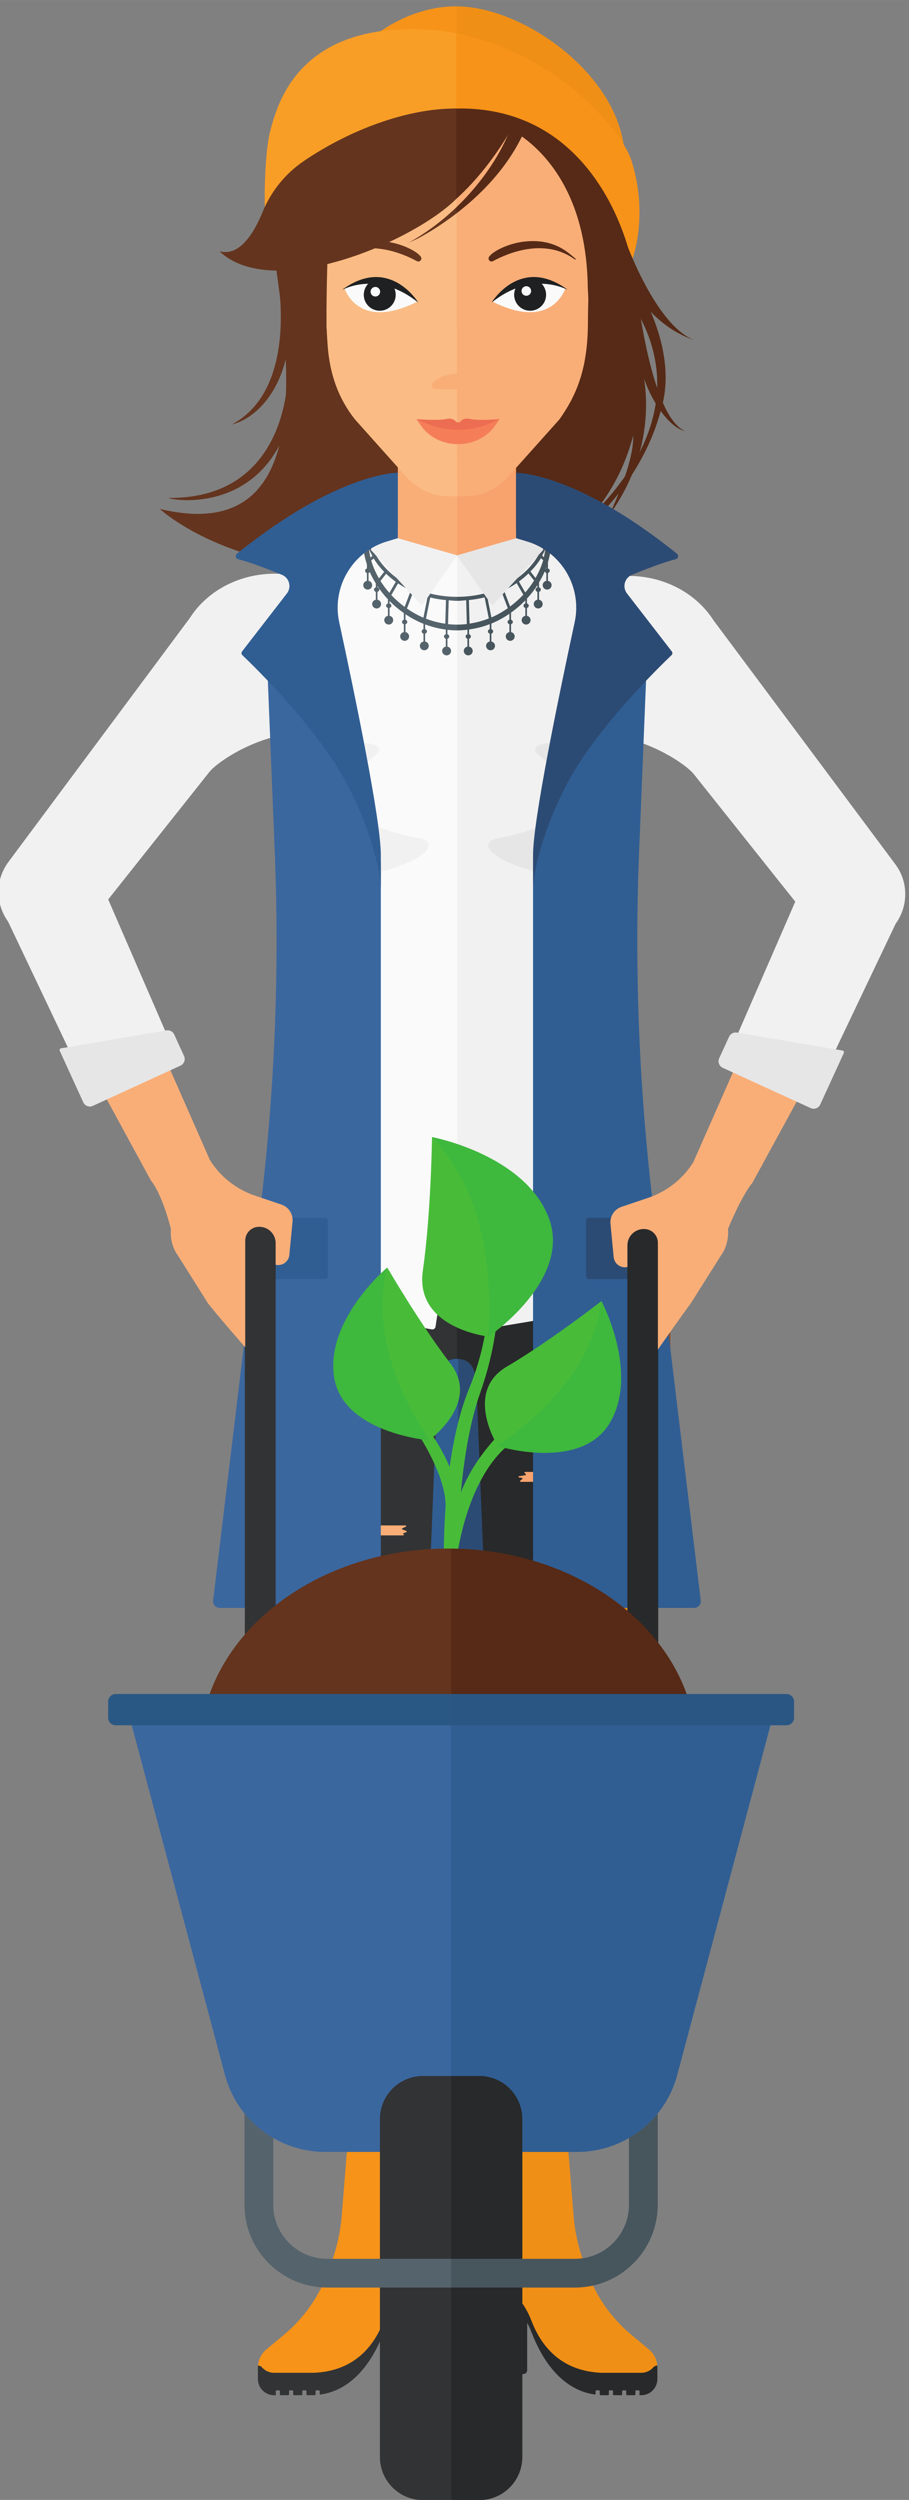 <?xml version="1.0" encoding="UTF-8" standalone="no"?>
<!-- Created with Inkscape (http://www.inkscape.org/) -->

<svg
   xmlns:dc="http://purl.org/dc/elements/1.1/"
   xmlns:cc="http://creativecommons.org/ns#"
   xmlns:rdf="http://www.w3.org/1999/02/22-rdf-syntax-ns#"
   xmlns:svg="http://www.w3.org/2000/svg"
   xmlns="http://www.w3.org/2000/svg"
   xmlns:sodipodi="http://sodipodi.sourceforge.net/DTD/sodipodi-0.dtd"
   xmlns:inkscape="http://www.inkscape.org/namespaces/inkscape"
   id="svg2"
   version="1.1"
   inkscape:version="0.91 r13725"
   xml:space="preserve"
   width="3.695in"
   height="10.161in"
   viewBox="0 0 332.545 914.45"
   sodipodi:docname="only_natasha.svg"><rect x="0" y="0" width="332.545" height="914.45" fill="#808080" stroke="none"/><defs
     id="defs6" /><sodipodi:namedview
     pagecolor="#ffffff"
     bordercolor="#666666"
     borderopacity="1"
     objecttolerance="10"
     gridtolerance="10"
     guidetolerance="10"
     inkscape:pageopacity="0"
     inkscape:pageshadow="2"
     inkscape:window-width="1916"
     inkscape:window-height="1155"
     id="namedview4"
     showgrid="false"
     inkscape:zoom="3.3185205"
     inkscape:cx="387.59662"
     inkscape:cy="839.92286"
     inkscape:window-x="4"
     inkscape:window-y="1"
     inkscape:window-maximized="1"
     inkscape:current-layer="g12"
     units="in"
     fit-margin-top="0"
     fit-margin-left="0"
     fit-margin-right="0"
     fit-margin-bottom="0"><inkscape:grid
       type="xygrid"
       id="grid4195"
       originx="-231.272"
       originy="-29.564" /></sodipodi:namedview><g
     id="g10"
     inkscape:groupmode="layer"
     inkscape:label="ink_ext_XXXXXX"
     transform="matrix(1.25,0,0,-1.25,-231.272,944.014)"><g
       id="g12"
       transform="scale(0.102,0.102)"><path
         d="m 2932.47,3773.6 19.67,0 0,292.1 -19.67,0 -7.13,-38.98 7.13,-253.12"
         style="fill:#854e2d;fill-opacity:1;fill-rule:nonzero;stroke:none"
         id="path130"
         inkscape:connector-curvature="0" /><path
         d="m 2913.24,3773.6 19.668,0 0,292.102 -19.668,0 0,-292.102 z"
         style="fill:#995837;fill-opacity:1;fill-rule:nonzero;stroke:none"
         id="path132"
         inkscape:connector-curvature="0" /><path
         d="m 2625.75,4187.82 c -0.05,1.78 -0.09,3.56 -0.09,5.34 0,67.76 41.95,126.8 104.09,157.94 -0.04,1.29 -0.11,2.58 -0.11,3.88 0,68.23 42.52,127.65 105.37,158.61 14.4,38.61 52.7,66.23 97.67,66.23 l 0,0 42.61,-284.02 -42.61,-259.7 0,0 c -30.11,-15.44 -65.05,-24.33 -102.35,-24.33 -29.16,0 -56.9,5.43 -82.01,15.16 -15.93,-9.59 -34.73,-15.16 -54.9,-15.16 -57.31,0 -103.79,44.85 -103.79,100.15 0,30.36 14.02,57.54 36.12,75.9"
         style="fill:#67c530;fill-opacity:1;fill-rule:nonzero;stroke:none"
         id="path134"
         inkscape:connector-curvature="0" /><path
         d="m 3029.6,4515.54 c 65.04,-30.38 109.4,-90.87 109.4,-160.56 0,-1.85 -0.09,-3.68 -0.16,-5.52 60.36,-31.54 100.88,-89.71 100.88,-156.3 0,-1.78 -0.04,-3.56 -0.11,-5.34 22.12,-18.36 36.13,-45.54 36.13,-75.9 0,-55.3 -46.48,-100.15 -103.8,-100.15 -20.16,0 -38.96,5.57 -54.9,15.16 -25.11,-9.73 -52.84,-15.16 -82.01,-15.16 -37.3,0 -72.24,8.87 -102.35,24.33 l 0,543.72 c 44.21,0 81.95,-26.69 96.92,-64.28"
         style="fill:#5ec233;fill-opacity:1;fill-rule:nonzero;stroke:none"
         id="path136"
         inkscape:connector-curvature="0" /><path
         d="m 3717.54,3360.36 19.68,0 0,292.11 -19.68,0 -7.11,-38.97 7.11,-253.14"
         style="fill:#854e2d;fill-opacity:1;fill-rule:nonzero;stroke:none"
         id="path138"
         inkscape:connector-curvature="0" /><path
         d="m 3698.3,3360.36 19.68,0 0,292.109 -19.68,0 0,-292.109 z"
         style="fill:#995837;fill-opacity:1;fill-rule:nonzero;stroke:none"
         id="path140"
         inkscape:connector-curvature="0" /><path
         d="m 3104.43,3130.79 -19.58,0 0,430.84 19.58,0 7.09,-57.47 -7.09,-373.37"
         style="fill:#995837;fill-opacity:1;fill-rule:nonzero;stroke:none"
         id="path174"
         inkscape:connector-curvature="0" /><path
         d="m 3104,3130.79 19.578,0 0,430.84 -19.578,0 0,-430.84 z"
         style="fill:#854e2d;fill-opacity:1;fill-rule:nonzero;stroke:none"
         id="path176"
         inkscape:connector-curvature="0" /><path
         d="m 2918.6,3696.55 c 0,-87.18 83.09,-157.86 185.6,-157.86 l 43.87,138.3 -43.87,321.97 c -102.51,0 -185.6,-215.21 -185.6,-302.41"
         style="fill:#67c530;fill-opacity:1;fill-rule:nonzero;stroke:none"
         id="path178"
         inkscape:connector-curvature="0" /><path
         d="m 3104.2,3998.96 0,-460.27 c 102.53,0 185.62,70.68 185.62,157.86 0,87.2 -83.09,302.41 -185.62,302.41"
         style="fill:#5ec233;fill-opacity:1;fill-rule:nonzero;stroke:none"
         id="path180"
         inkscape:connector-curvature="0" /><path
         d="m 3234.56,4064.48 50.36,-355.34 -38.79,20.6 -11.57,334.74"
         style="fill:#f79319;fill-opacity:1;fill-rule:nonzero;stroke:none"
         id="path432"
         inkscape:connector-curvature="0" /><path
         d="m 3296.16,3705.27 14.67,-27.03 -4.85,-24.18 -454.37,116.43 444.55,-65.22"
         style="fill:#f79319;fill-opacity:1;fill-rule:nonzero;stroke:none"
         id="path434"
         inkscape:connector-curvature="0" /><path
         d="m 2982.5,3981.89 624.9,-534.7 -47.64,-51.12 -577.26,585.82"
         style="fill:#f79319;fill-opacity:1;fill-rule:nonzero;stroke:none"
         id="path436"
         inkscape:connector-curvature="0" /><path
         d="m 3358.47,4439.54 225.62,-279.11 11.38,42.41 -237,236.7"
         style="fill:#f79319;fill-opacity:1;fill-rule:nonzero;stroke:none"
         id="path438"
         inkscape:connector-curvature="0" /><path
         d="m 3590.76,1905.26 -113.2,0 113.2,2662.35 21.93,-1473.6 -21.93,-1188.75"
         style="fill:#f79319;fill-opacity:1;fill-rule:nonzero;stroke:none"
         id="path442"
         inkscape:connector-curvature="0" /><path
         d="m 3590.76,1905.26 113.19,0 -113.19,2662.35 0,-2662.35"
         style="fill:#f08f16;fill-opacity:1;fill-rule:nonzero;stroke:none"
         id="path444"
         inkscape:connector-curvature="0" /><path
         d="m 3491.18,4849.86 c -0.07,0.01 -0.22,0.04 -0.22,0.04 0,0 -1.64,-137.32 -16.6,-241.75 -14.23,-99.38 106.25,-117.32 117.94,-118.83 5.36,73.87 36.02,137.55 24.39,188.33 -19.38,84.64 -92.18,137.55 -125.51,172.21"
         style="fill:#48bc39;fill-opacity:1;fill-rule:nonzero;stroke:none"
         id="path446"
         inkscape:connector-curvature="0" /><path
         d="m 3188,4523.86 c -0.05,-0.02 -0.16,-0.08 -0.16,-0.08 0,0 69.69,-83.69 114.42,-154.39 42.58,-67.28 124.49,-16.1 132.32,-10.99 -34.79,47.32 -49.08,101.51 -82.22,126.17 -55.26,41.07 -126.41,35.53 -164.36,39.29"
         style="fill:#3eb83d;fill-opacity:1;fill-rule:nonzero;stroke:none"
         id="path454"
         inkscape:connector-curvature="0" /><path
         d="m 3188,4523.86 c 60.73,-6.02 153.8,-39.26 246.58,-165.46 0.4,0.26 0.65,0.44 0.65,0.44 0,0 38.93,141.32 -46.34,186.3 -84.05,44.34 -197.65,-19.43 -200.89,-21.28"
         style="fill:#48bc39;fill-opacity:1;fill-rule:nonzero;stroke:none"
         id="path456"
         inkscape:connector-curvature="0" /><path
         d="m 4018.15,4448.62 c -0.04,0.03 -0.13,0.08 -0.13,0.08 0,0 -33.94,-103.49 -70.11,-178.93 -34.42,-71.79 52.44,-114.04 60.92,-117.95 21.65,54.6 59.99,95.47 63.29,136.64 5.47,68.64 -36.99,126 -53.97,160.16"
         style="fill:#3eb83d;fill-opacity:1;fill-rule:nonzero;stroke:none"
         id="path472"
         inkscape:connector-curvature="0" /><path
         d="m 2846.38,4245.13 c 0.04,0.05 0.12,0.19 0.12,0.19 0,0 101.56,-92.43 188.16,-152.69 82.39,-57.36 13.38,-157.72 6.51,-167.3 -57.69,46.44 -125.19,67.43 -154.4,110.55 -48.68,71.9 -37.75,161.23 -40.39,209.25"
         style="fill:#48bc39;fill-opacity:1;fill-rule:nonzero;stroke:none"
         id="path476"
         inkscape:connector-curvature="0" /><path
         d="m 2846.38,4245.13 c 4.23,-76.84 40.95,-195.93 194.79,-319.8 -0.34,-0.49 -0.61,-0.81 -0.61,-0.81 0,0 -180.15,-41.22 -232.11,68.71 -51.22,108.34 35.43,247.91 37.93,251.9"
         style="fill:#3eb83d;fill-opacity:1;fill-rule:nonzero;stroke:none"
         id="path478"
         inkscape:connector-curvature="0" /><path
         d="m 2661.71,3893.91 c 0,0.07 -0.01,0.21 -0.01,0.21 0,0 135.94,-19.58 241.41,-20.93 100.4,-1.29 99.53,-123.1 99.19,-134.86 -73.8,6.1 -141.44,-14.36 -189.83,4.97 -80.62,32.22 -121.65,112.32 -150.76,150.61"
         style="fill:#48bc39;fill-opacity:1;fill-rule:nonzero;stroke:none"
         id="path480"
         inkscape:connector-curvature="0" /><path
         d="m 2661.71,3893.91 c 46.58,-61.25 143.75,-139.29 340.59,-155.58 -0.01,-0.6 -0.03,-1.01 -0.03,-1.01 0,0 -126.09,-135.15 -230.73,-73.26 -103.15,61.01 -109.67,225.14 -109.83,229.85"
         style="fill:#3eb83d;fill-opacity:1;fill-rule:nonzero;stroke:none"
         id="path482"
         inkscape:connector-curvature="0" /><path
         d="m 3291.58,4244.63 c 0.04,0.02 0.15,0.06 0.15,0.06 0,0 13.7,-108.05 34.92,-188.98 20.2,-77.02 -73.1,-102.03 -82.17,-104.28 -10.89,57.73 -40.81,105.12 -36.24,146.18 7.62,68.43 60.21,116.69 83.34,147.02"
         style="fill:#3eb83d;fill-opacity:1;fill-rule:nonzero;stroke:none"
         id="path484"
         inkscape:connector-curvature="0" /><path
         d="m 3291.58,4244.63 c -37.02,-48.53 -76.16,-139.28 -47.1,-293.2 -0.45,-0.11 -0.78,-0.18 -0.78,-0.18 0,0 -129.9,67.88 -104.66,160.94 24.87,91.71 148.98,131.32 152.54,132.44"
         style="fill:#48bc39;fill-opacity:1;fill-rule:nonzero;stroke:none"
         id="path486"
         inkscape:connector-curvature="0" /><path
         d="m 2640.76,1611.41 955.56,0 103.17,145.72 -103.17,189.53 c -477.21,0 -874.02,-144.64 -955.56,-335.25"
         style="fill:#64341e;fill-opacity:1;fill-rule:nonzero;stroke:none"
         id="path488"
         inkscape:connector-curvature="0" /><path
         d="m 1838.14,4931.28 520.36,699.65 c 56.38,88.5 167.86,140.71 287.45,124.22 158.89,-21.86 271.58,-156.67 251.82,-301.17 -15.56,-113.16 -83.13,-168.65 -200.32,-155.69 -116.86,12.86 -252.84,-72.67 -282.37,-108.39 l -341.56,-430.27 c -48.91,-65.29 -141.35,-78.66 -206.53,-29.7 -63.42,47.62 -76.4,137.76 -28.85,201.35"
         style="fill:#f1f1f1;fill-opacity:1;fill-rule:nonzero;stroke:none"
         id="path552"
         inkscape:connector-curvature="0" /><path
         d="m 2684.41,5483.39 c -5.59,-41.12 -43.47,-69.85 -84.44,-64.24 -41.1,5.69 -69.79,43.58 -64.13,84.68 5.62,41.13 43.44,69.92 84.48,64.22 41.09,-5.57 69.65,-43.55 64.09,-84.66"
         style="fill:#f1f1f1;fill-opacity:1;fill-rule:nonzero;stroke:none"
         id="path554"
         inkscape:connector-curvature="0" /><path
         d="m 3606.61,6641.86 c 0,0 154.23,-201.71 108.77,-394.96 -45.47,-193.27 -179.35,-341.76 -314.59,-432.41 84.04,90.65 137.62,125.35 205.82,222.12 68.17,96.74 163.06,288.1 13.46,507.05 -36.5,104.5 -13.46,98.2 -13.46,98.2"
         style="fill:#562a16;fill-opacity:1;fill-rule:nonzero;stroke:none"
         id="path556"
         inkscape:connector-curvature="0" /><path
         d="m 3128.32,7279.99 c 0,0 -82.21,36.91 -241.25,-25.31 -157.87,-61.75 -336.16,-233.87 -287.85,-571.54 42.91,-299.93 129.13,-848.76 -326.92,-739.1 -0.8,0.19 375.22,-347.98 1119.65,-62.41 288.54,110.72 -155.07,1097.27 -155.07,1097.27 l -108.56,301.09"
         style="fill:#64341e;fill-opacity:1;fill-rule:nonzero;stroke:none"
         id="path558"
         inkscape:connector-curvature="0" /><path
         d="m 3625.99,6653.86 c -55.15,296.73 -36.83,355.94 -189.83,469.91 -154.39,115 -307.78,93.2 -307.78,93.2 l 0.19,-1166.84 c 0,0 133.66,-337.02 134.34,-336.52 242.93,177.62 476.61,328.8 363.08,940.25"
         style="fill:#562a16;fill-opacity:1;fill-rule:nonzero;stroke:none"
         id="path560"
         inkscape:connector-curvature="0" /><path
         d="m 3636.51,6607.85 c 0,0 38.7,-396.35 143.08,-440.47 -51.21,11.03 -118.14,110.42 -135.91,220.21 -17.69,109.86 -7.17,220.26 -7.17,220.26"
         style="fill:#562a16;fill-opacity:1;fill-rule:nonzero;stroke:none"
         id="path562"
         inkscape:connector-curvature="0" /><path
         d="m 3651.58,6362.85 c 0,0 72.19,-210.73 -89.31,-436.54 121.99,268.95 40.86,256.82 55.15,316.41 14.29,59.57 34.16,120.13 34.16,120.13"
         style="fill:#562a16;fill-opacity:1;fill-rule:nonzero;stroke:none"
         id="path564"
         inkscape:connector-curvature="0" /><path
         d="m 2603.52,6653.86 c 0,0 82.31,-357.31 -124.46,-467.58 86.68,21.65 187.12,139.76 163.51,357.38 -23.64,217.68 -39.05,110.2 -39.05,110.2"
         style="fill:#64341e;fill-opacity:1;fill-rule:nonzero;stroke:none"
         id="path566"
         inkscape:connector-curvature="0" /><path
         d="m 2640.13,6344.41 c 0,0 12.3,-372.12 -343.53,-368.86 35.89,-12.49 281.65,-34.83 352.98,240.27 13.41,69.47 -9.45,128.59 -9.45,128.59"
         style="fill:#64341e;fill-opacity:1;fill-rule:nonzero;stroke:none"
         id="path568"
         inkscape:connector-curvature="0" /><path
         d="m 4382.61,4924.93 -521.6,699.66 c -56.51,88.5 -168.26,140.7 -288.14,124.21 -159.25,-21.86 -272.22,-156.66 -252.39,-301.16 15.59,-113.17 83.32,-168.66 200.78,-155.7 117.13,12.87 253.44,-72.66 283.03,-108.38 l 342.39,-430.27 c 49.04,-65.29 141.68,-78.65 207.02,-29.71 63.55,47.62 76.56,137.76 28.91,201.35"
         style="fill:#f1f1f1;fill-opacity:1;fill-rule:nonzero;stroke:none"
         id="path570"
         inkscape:connector-curvature="0" /><path
         d="m 3534.34,5477.04 c 5.6,-41.12 43.57,-69.84 84.62,-64.23 41.2,5.68 69.96,43.57 64.29,84.67 -5.63,41.13 -43.55,69.92 -84.67,64.23 -41.2,-5.57 -69.81,-43.55 -64.24,-84.67"
         style="fill:#f1f1f1;fill-opacity:1;fill-rule:nonzero;stroke:none"
         id="path572"
         inkscape:connector-curvature="0" /><path
         d="m 3128.26,2854.02 114.85,0 0,693.23 -114.85,0 -63.02,-110.29 -11.15,-479.92 74.17,-103.02"
         style="fill:#2c4b74;fill-opacity:1;fill-rule:nonzero;stroke:none"
         id="path574"
         inkscape:connector-curvature="0" /><path
         d="m 3013.5,2854.02 114.762,0 0,693.234 -114.762,0 0,-693.234 z"
         style="fill:#305e93;fill-opacity:1;fill-rule:nonzero;stroke:none"
         id="path576"
         inkscape:connector-curvature="0" /><path
         d="m 2955.39,6077.78 0,-187.53 c 0,-18.04 -12.75,-33.59 -30.48,-37.11 -40.16,-8.03 -180.28,-36.18 -194.86,-74.44 -14.57,-38.32 -8.39,-81.39 16.33,-114.06 64.33,-85.18 271.8,-135.23 378.51,-135.23 l 81.9,286.54 0.11,0 -81.89,261.83 -169.62,0"
         style="fill:#f9ae78;fill-opacity:1;fill-rule:nonzero;stroke:none"
         id="path578"
         inkscape:connector-curvature="0" /><path
         d="m 3503.49,5664.64 c 24.76,32.67 30.85,75.74 16.32,114.06 -14.58,38.26 -154.68,66.41 -194.85,74.44 -17.6,3.52 -30.34,18.99 -30.34,36.92 l 0,187.72 -169.61,0 0,-548.37 c 106.72,0 314.16,50.05 378.48,135.23"
         style="fill:#f8a36d;fill-opacity:1;fill-rule:nonzero;stroke:none"
         id="path580"
         inkscape:connector-curvature="0" /><path
         d="m 2747.17,2281.66 c 1.75,75.74 -5.07,151.46 -20.24,225.36 0,0 -80.61,489.59 -102.59,653.5 -43.88,326.75 -83.37,522.87 -29.11,779.04 l 41.39,195.33 560.22,0 0,-494.95 -71.52,-134.42 c -48.82,0 -56.86,-43.2 -56.86,-96.5 l -31.53,-783.65 c 0,-18.01 1.71,-36 5.05,-53.66 13.65,-71.33 15.21,-144.75 4.74,-216.71 -6.55,-44.3 -8.45,-89.27 -5.7,-134.03 l 10.81,-177.56 c 7.17,-117.8 5.47,-236.05 -5.11,-353.57 l -42.22,-469.22 -172.87,0 -77.06,465.33 c -12.27,74.25 -17.6,149.68 -15.87,225.08 l 8.47,370.63"
         style="fill:#323335;fill-opacity:1;fill-rule:nonzero;stroke:none"
         id="path582"
         inkscape:connector-curvature="0" /><path
         d="m 3503.01,2281.66 c -1.72,75.74 5.12,151.46 20.28,225.36 0,0 73.14,490.77 102.62,653.5 46.66,257.78 43.57,546.86 60.55,779.04 l -72.86,195.33 -488.67,0 0,-629.37 c 48.82,0 56.87,-43.2 56.87,-96.5 l 31.49,-783.65 c 0,-18.01 -1.68,-36 -5.08,-53.66 -13.63,-71.33 -15.2,-144.75 -4.66,-216.71 6.48,-44.3 8.37,-89.27 5.64,-134.03 l -10.79,-177.56 c -7.17,-117.8 -5.47,-236.05 5.11,-353.57 l 42.25,-469.22 172.84,0 77.02,465.33 c 12.3,74.25 17.6,149.68 15.92,225.08 l -8.53,370.63"
         style="fill:#28292a;fill-opacity:1;fill-rule:nonzero;stroke:none"
         id="path584"
         inkscape:connector-curvature="0" /><path
         d="m 3558.1,3161.84 c 0.74,0.26 1.24,0.97 1.24,1.8 0,0.78 -0.46,1.49 -1.22,1.77 l -11,4.21 c -0.73,0.31 -1.21,0.98 -1.21,1.71 0,0.81 0.43,1.48 1.09,1.79 l 9.74,4.49 c 0.85,0.37 1.29,1.23 1.11,2.13 -0.22,0.88 -0.98,1.51 -1.9,1.51 l -235.49,0 c -0.76,0 -1.48,-0.51 -1.76,-1.21 -0.25,-0.74 -0.09,-1.57 0.5,-2.1 l 3.14,-2.91 c 0.52,-0.53 0.78,-1.3 0.52,-1.98 -0.2,-0.7 -0.77,-1.22 -1.53,-1.3 l -18.1,-2.77 c -0.91,-0.15 -1.61,-0.97 -1.58,-1.89 0,-0.99 0.69,-1.75 1.63,-1.9 l 8.03,-1.05 c 0.78,-0.07 1.42,-0.62 1.63,-1.35 0.21,-0.76 -0.05,-1.48 -0.6,-1.99 l -5.66,-4.8 c -0.6,-0.48 -0.82,-1.33 -0.55,-2.09 0.31,-0.73 0.99,-1.23 1.79,-1.23 l 241.86,0 c 0.83,0 1.51,0.59 1.62,1.4 0.13,0.79 -0.43,1.56 -1.21,1.76 -0.67,0.16 -1.21,0.79 -1.21,1.46 -0.07,0.7 0.36,1.36 1.03,1.6 l 8.09,2.94"
         style="fill:#f8a36d;fill-opacity:1;fill-rule:nonzero;stroke:none"
         id="path586"
         inkscape:connector-curvature="0" /><path
         d="m 3451.79,2006.67 c 0.51,0.19 0.87,0.65 0.87,1.21 0,0.52 -0.36,1 -0.87,1.19 l -7.48,2.9 c -0.51,0.17 -0.83,0.65 -0.83,1.17 0,0.52 0.25,0.98 0.74,1.24 l 6.66,3.02 c 0.56,0.25 0.85,0.83 0.74,1.47 -0.17,0.59 -0.68,1.03 -1.28,1.03 l -160.65,0 c -0.53,0 -0.97,-0.37 -1.19,-0.83 -0.18,-0.52 -0.06,-1.09 0.33,-1.44 l 2.15,-1.98 c 0.38,-0.36 0.48,-0.86 0.38,-1.34 -0.18,-0.5 -0.57,-0.88 -1.06,-0.94 l -12.36,-1.84 c -0.6,-0.13 -1.11,-0.66 -1.11,-1.29 0,-0.67 0.51,-1.23 1.17,-1.29 l 5.5,-0.74 c 0.47,-0.05 0.9,-0.43 1.05,-0.91 0.15,-0.51 -0.01,-1.03 -0.38,-1.37 l -3.85,-3.26 c -0.42,-0.34 -0.56,-0.93 -0.38,-1.41 0.19,-0.53 0.64,-0.88 1.2,-0.88 l 165.02,0 c 0.54,0 0.96,0.44 1.05,0.96 0.06,0.57 -0.27,1.09 -0.8,1.21 -0.48,0.12 -0.81,0.54 -0.85,0.98 -0.04,0.48 0.26,0.92 0.74,1.11 l 5.49,2.03"
         style="fill:#f8a36d;fill-opacity:1;fill-rule:nonzero;stroke:none"
         id="path588"
         inkscape:connector-curvature="0" /><path
         d="m 3438.69,1844.05 c 0.54,0.15 0.88,0.65 0.88,1.18 0,0.57 -0.3,1.05 -0.86,1.23 l -7.46,2.87 c -0.54,0.21 -0.87,0.65 -0.87,1.21 0,0.48 0.32,0.98 0.78,1.19 l 6.65,3.05 c 0.53,0.25 0.88,0.85 0.69,1.49 -0.12,0.57 -0.63,0.99 -1.24,0.99 l -160.63,0 c -0.54,0 -1.02,-0.33 -1.2,-0.81 -0.21,-0.5 -0.09,-1.09 0.29,-1.42 l 2.18,-2 c 0.37,-0.33 0.55,-0.87 0.37,-1.32 -0.14,-0.5 -0.58,-0.87 -1.07,-0.94 l -12.29,-1.88 c -0.68,-0.08 -1.15,-0.62 -1.15,-1.27 0,-0.65 0.52,-1.21 1.15,-1.3 l 5.47,-0.71 c 0.54,-0.07 0.96,-0.44 1.1,-0.91 0.11,-0.51 0,-1.07 -0.38,-1.36 l -3.85,-3.27 c -0.43,-0.37 -0.55,-0.93 -0.4,-1.45 0.2,-0.53 0.69,-0.84 1.22,-0.84 l 164.97,0 c 0.53,0 1.06,0.42 1.08,0.94 0.09,0.54 -0.25,1.07 -0.81,1.24 -0.44,0.08 -0.82,0.51 -0.85,0.97 0,0.48 0.29,0.93 0.76,1.11 l 5.47,2.01"
         style="fill:#f8a36d;fill-opacity:1;fill-rule:nonzero;stroke:none"
         id="path590"
         inkscape:connector-curvature="0" /><path
         d="m 3434.7,1715.06 c 0.49,0.18 0.85,0.63 0.85,1.14 0,0.53 -0.36,0.99 -0.85,1.19 l -7.14,2.73 c -0.47,0.18 -0.79,0.62 -0.79,1.1 -0.02,0.5 0.3,0.99 0.72,1.17 l 6.33,2.93 c 0.54,0.2 0.85,0.79 0.73,1.38 -0.19,0.56 -0.66,1 -1.24,1 l -121.74,0 c -0.51,0 -0.93,-0.32 -1.17,-0.82 -0.13,-0.49 -0.02,-1.04 0.33,-1.36 l 2.02,-1.89 c 0.4,-0.34 0.52,-0.81 0.4,-1.3 -0.17,-0.42 -0.55,-0.79 -1.02,-0.85 l -11.79,-1.8 c -0.59,-0.08 -1.04,-0.61 -1.04,-1.23 0,-0.61 0.47,-1.13 1.11,-1.22 l 5.19,-0.68 c 0.53,-0.07 0.9,-0.39 1.05,-0.86 0.14,-0.5 -0.03,-0.98 -0.39,-1.3 l -3.64,-3.12 c -0.4,-0.32 -0.53,-0.88 -0.38,-1.36 0.22,-0.51 0.63,-0.82 1.16,-0.82 l 125.92,0 c 0.5,0 0.94,0.37 1.04,0.91 0.02,0.51 -0.29,1.01 -0.8,1.14 -0.48,0.13 -0.79,0.53 -0.79,0.94 -0.01,0.47 0.27,0.9 0.68,1.06 l 5.25,1.92"
         style="fill:#f8a36d;fill-opacity:1;fill-rule:nonzero;stroke:none"
         id="path592"
         inkscape:connector-curvature="0" /><path
         d="m 2979.63,3008.25 c 0.76,0.25 1.24,0.93 1.24,1.77 0,0.78 -0.46,1.49 -1.21,1.8 l -10.98,4.18 c -0.74,0.31 -1.23,0.97 -1.23,1.73 0,0.79 0.45,1.47 1.11,1.78 l 9.73,4.49 c 0.83,0.37 1.3,1.22 1.09,2.12 -0.21,0.9 -0.97,1.51 -1.91,1.51 l -235.47,0 c -0.76,0 -1.46,-0.49 -1.77,-1.2 -0.25,-0.74 -0.05,-1.56 0.47,-2.09 l 3.18,-2.92 c 0.55,-0.54 0.77,-1.29 0.55,-1.98 -0.24,-0.71 -0.83,-1.23 -1.56,-1.31 l -18.1,-2.74 c -0.91,-0.19 -1.62,-0.98 -1.6,-1.93 0,-0.98 0.71,-1.75 1.67,-1.89 l 8.04,-1.05 c 0.77,-0.06 1.38,-0.63 1.61,-1.35 0.21,-0.73 -0.04,-1.49 -0.58,-1.97 l -5.68,-4.8 c -0.6,-0.51 -0.79,-1.36 -0.56,-2.09 0.31,-0.74 1,-1.23 1.78,-1.23 l 241.86,0 c 0.84,0 1.52,0.58 1.6,1.38 0.13,0.79 -0.4,1.56 -1.18,1.75 -0.68,0.19 -1.21,0.8 -1.21,1.48 -0.07,0.72 0.37,1.36 1.05,1.6 l 8.06,2.96"
         style="fill:#f9ae78;fill-opacity:1;fill-rule:nonzero;stroke:none"
         id="path594"
         inkscape:connector-curvature="0" /><path
         d="m 2924.85,2706.85 c 0.56,0.19 0.9,0.69 0.9,1.29 0,0.57 -0.34,1.05 -0.9,1.24 l -7.74,2.99 c -0.54,0.22 -0.87,0.7 -0.87,1.23 0,0.52 0.31,1.01 0.8,1.27 l 6.89,3.16 c 0.56,0.28 0.87,0.89 0.73,1.51 -0.13,0.61 -0.66,1.05 -1.3,1.05 l -122,0 c -0.59,0 -1.1,-0.33 -1.32,-0.83 -0.18,-0.53 -0.06,-1.15 0.39,-1.49 l 2.2,-2.08 c 0.39,-0.34 0.54,-0.9 0.39,-1.38 -0.11,-0.51 -0.56,-0.88 -1.09,-0.95 l -12.83,-1.95 c -0.63,-0.09 -1.12,-0.67 -1.12,-1.36 0,-0.67 0.49,-1.23 1.17,-1.3 l 5.69,-0.76 c 0.52,-0.04 0.99,-0.43 1.18,-0.95 0.08,-0.5 -0.06,-1.04 -0.48,-1.42 l -4,-3.38 c -0.43,-0.34 -0.55,-0.97 -0.35,-1.49 0.19,-0.52 0.67,-0.86 1.26,-0.86 l 126.56,0 c 0.56,0 1.03,0.45 1.1,0.99 0.08,0.56 -0.29,1.11 -0.86,1.23 -0.47,0.13 -0.82,0.56 -0.86,1.04 0,0.51 0.31,0.97 0.74,1.15 l 5.72,2.05"
         style="fill:#f9ae78;fill-opacity:1;fill-rule:nonzero;stroke:none"
         id="path596"
         inkscape:connector-curvature="0" /><path
         d="m 3485.81,2805.77 c 0.51,0.18 0.9,0.66 0.9,1.23 0,0.54 -0.39,1.06 -0.87,1.29 l -7.82,2.94 c -0.5,0.19 -0.84,0.7 -0.84,1.23 -0.02,0.57 0.3,1.05 0.78,1.29 l 6.9,3.14 c 0.62,0.26 0.89,0.88 0.76,1.53 -0.14,0.65 -0.7,1.06 -1.32,1.06 l -185.08,0 c -0.53,0 -1.04,-0.37 -1.21,-0.85 -0.22,-0.53 -0.08,-1.11 0.31,-1.48 l 2.26,-2.1 c 0.38,-0.37 0.49,-0.89 0.38,-1.35 -0.19,-0.52 -0.62,-0.9 -1.1,-0.96 l -12.81,-1.93 c -0.67,-0.11 -1.17,-0.68 -1.17,-1.35 0,-0.69 0.54,-1.23 1.21,-1.36 l 5.67,-0.73 c 0.56,-0.06 1,-0.43 1.14,-0.94 0.15,-0.55 -0.02,-1.11 -0.45,-1.4 l -3.95,-3.4 c -0.4,-0.35 -0.6,-0.98 -0.4,-1.5 0.19,-0.53 0.72,-0.9 1.26,-0.9 l 189.57,0 c 0.61,0 1.07,0.44 1.14,1 0.05,0.59 -0.28,1.11 -0.85,1.25 -0.47,0.13 -0.85,0.57 -0.87,1.05 -0.04,0.52 0.26,0.95 0.75,1.14 l 5.71,2.1"
         style="fill:#f8a36d;fill-opacity:1;fill-rule:nonzero;stroke:none"
         id="path598"
         inkscape:connector-curvature="0" /><path
         d="m 3473.09,2431.39 c 0.43,0.37 0.64,0.91 0.55,1.49 -0.06,0.51 -0.33,0.99 -0.85,1.28 l -17.84,10.53 c -0.5,0.29 -0.84,0.86 -0.85,1.45 0,0.64 0.28,1.18 0.78,1.49 l 14.95,9.67 c 0.66,0.42 0.97,1.24 0.75,1.96 -0.24,0.78 -0.92,1.3 -1.71,1.3 l -176.29,0 c -0.73,0 -1.4,-0.46 -1.67,-1.12 -0.23,-0.66 -0.06,-1.47 0.45,-1.95 l 9.93,-9.06 c 0.48,-0.42 0.65,-1.11 0.48,-1.76 -0.21,-0.65 -0.7,-1.12 -1.36,-1.25 l -24.8,-4.99 c -0.68,-0.18 -1.22,-0.73 -1.34,-1.41 -0.14,-0.7 0.16,-1.41 0.78,-1.81 l 10.4,-6.54 c 0.52,-0.33 0.85,-0.96 0.82,-1.56 0,-0.62 -0.39,-1.16 -0.95,-1.48 l -15.66,-7.93 c -0.52,-0.25 -0.87,-0.74 -0.95,-1.32 -0.08,-0.59 0.12,-1.15 0.53,-1.55 l 14.12,-12.65 c 0.39,-0.33 0.53,-0.79 0.53,-1.32 0,-0.5 -0.14,-0.95 -0.57,-1.33 l -17.38,-15.36 c -0.55,-0.46 -0.74,-1.18 -0.53,-1.83 0.22,-0.65 0.8,-1.14 1.5,-1.21 l 15.98,-1.63 c 0.77,-0.08 1.39,-0.65 1.56,-1.42 0.12,-0.77 -0.23,-1.53 -0.94,-1.88 l -17.89,-9.06 c -0.56,-0.29 -0.95,-0.84 -0.96,-1.46 -0.09,-0.61 0.25,-1.23 0.75,-1.57 l 7.44,-4.95 c 0.47,-0.31 0.72,-0.78 0.79,-1.36 0.02,-0.51 -0.19,-1.03 -0.58,-1.41 l -6.68,-5.93 c -0.54,-0.47 -0.75,-1.26 -0.5,-1.94 0.28,-0.67 0.92,-1.11 1.66,-1.11 l 186.12,0 c 0.68,0 1.29,0.37 1.59,0.98 0.28,0.59 0.2,1.29 -0.19,1.86 l -4.8,6.14 c -0.43,0.5 -0.48,1.23 -0.2,1.86 0.32,0.58 0.88,0.98 1.56,0.98 l 8.15,0 c 0.58,0 1.15,0.31 1.48,0.8 0.35,0.49 0.35,1.09 0.14,1.67 l -4.97,10.91 c -0.31,0.65 -0.18,1.38 0.28,1.88 l 9.89,10.98 c 0.27,0.33 0.45,0.8 0.4,1.26 0,0.5 -0.22,0.93 -0.55,1.23 l -11.35,10.17 c -0.4,0.35 -0.64,0.92 -0.58,1.47 0.07,0.55 0.37,1.05 0.87,1.28 l 14.01,8.45 c 0.7,0.43 0.99,1.22 0.82,1.99 -0.26,0.77 -0.93,1.25 -1.71,1.25 l -8.93,0 c -0.73,0 -1.37,0.47 -1.62,1.11 -0.27,0.7 -0.1,1.47 0.43,1.95 l 14.71,13.76"
         style="fill:#f8a36d;fill-opacity:1;fill-rule:nonzero;stroke:none"
         id="path600"
         inkscape:connector-curvature="0" /><path
         d="m 2949.1,2439.7 c -0.55,0.06 -1.05,0.48 -1.16,1.07 -0.14,0.58 0.17,1.17 0.74,1.45 l 13.71,6.96 c 0.45,0.2 0.74,0.64 0.74,1.1 0.08,0.48 -0.17,0.97 -0.6,1.24 l -5.66,3.82 c -0.39,0.2 -0.59,0.61 -0.63,1 0,0.39 0.12,0.84 0.45,1.09 l 5.15,4.57 c 0.43,0.37 0.55,0.96 0.37,1.54 -0.22,0.46 -0.72,0.84 -1.28,0.84 l -143.05,0 c -0.49,0 -0.98,-0.31 -1.22,-0.78 -0.21,-0.46 -0.19,-1.01 0.16,-1.42 l 3.69,-4.75 c 0.33,-0.38 0.39,-0.92 0.14,-1.43 -0.22,-0.43 -0.67,-0.72 -1.23,-0.72 l -6.24,0 c -0.45,0 -0.9,-0.26 -1.14,-0.64 -0.23,-0.37 -0.24,-0.85 -0.04,-1.29 l 3.79,-8.37 c 0.21,-0.48 0.13,-1.05 -0.24,-1.46 l -10.56,-20.93 c -0.27,-0.24 -0.39,-0.61 -0.39,-0.95 0.06,-0.34 0.19,-0.71 0.45,-0.96 l 11.85,-29.55 c 0.39,-0.23 0.63,-0.67 0.65,-1.13 0.05,-0.46 -0.21,-0.89 -0.6,-1.15 l -11.5,-7.43 c -0.46,-0.31 -0.73,-0.95 -0.55,-1.53 0.15,-0.58 0.67,-0.93 1.3,-0.93 l 135.48,0 c 0.59,0 1.08,0.31 1.29,0.84 0.17,0.52 0.03,1.11 -0.34,1.49 l -7.6,6.96 c -0.39,0.33 -0.5,0.86 -0.39,1.36 0.14,0.48 0.52,0.85 1,0.94 l 19.06,3.86 c 0.56,0.09 1.01,0.54 1.03,1.1 0.14,0.52 -0.1,1.05 -0.58,1.34 l -7.98,5.06 c -0.4,0.24 -0.66,0.68 -0.66,1.16 0.05,0.51 0.33,0.92 0.74,1.18 l 12.04,6.09 c 0.43,0.2 0.67,0.57 0.71,1.03 0.06,0.42 -0.05,0.87 -0.43,1.16 l -10.47,27.17"
         style="fill:#f8a36d;fill-opacity:1;fill-rule:nonzero;stroke:none"
         id="path602"
         inkscape:connector-curvature="0" /><path
         d="m 3071.89,971.008 c -38.98,69.872 -41.39,205.432 -41.04,251.512 0.07,4.21 -1.56,8.25 -4.55,11.21 -2.9,2.95 -6.92,4.61 -11.09,4.61 l -190.95,0 c -8.16,0 -14.97,-6.27 -15.61,-14.4 l -14.2,-176.57 c -3.68,-45.48 -13.42,-90.229 -29.07,-133.057 l -10.77,-29.547 C 2729.23,814.988 2685.73,753.137 2628.66,705.59 l -50.28,-41.91 c -15.53,-12.899 -24.46,-32.028 -24.46,-52.223 0,0 35.47,-48.383 243.26,-28.187 59.91,5.781 100.67,97.722 120.1,148.324 21.98,57.289 63.35,85.73 118.8,111.89 42.08,19.836 74.91,57.293 35.81,127.524"
         style="fill:#f79319;fill-opacity:1;fill-rule:nonzero;stroke:none"
         id="path604"
         inkscape:connector-curvature="0" /><path
         d="m 3028.58,859.75 c -10.28,-12.812 -23.15,-23.656 -38.42,-31.844 l 0,-203.519 9.59,-31.512 30.01,0 c 5.42,0 10.06,3.754 11.19,9.047 8.43,39.629 41.77,200.137 48.43,298.887 -14.96,-18.633 -35.29,-33.137 -60.8,-41.059"
         style="fill:#1f2021;fill-opacity:1;fill-rule:nonzero;stroke:none"
         id="path606"
         inkscape:connector-curvature="0" /><path
         d="m 2927.57,758.547 0,-154.231 c 0,-6.347 5.09,-11.441 11.44,-11.441 l 3.26,0 c 1.3,0 2.35,1.047 2.35,2.336 l 0,7.871 c 0,1.301 1.06,2.34 2.33,2.34 l 7.98,0 c 1.28,0 2.33,-1.039 2.33,-2.34 l 0,-7.871 c 0,-1.289 1.05,-2.336 2.35,-2.336 l 10.79,0 c 1.29,0 2.33,1.047 2.33,2.336 l 0,7.871 c 0,1.301 1.06,2.34 2.34,2.34 l 8.02,0 c 1.28,0 2.35,-1.039 2.35,-2.34 l 0,-7.871 c 0,-1.289 1.02,-2.336 2.33,-2.336 l 11.98,0 0,237.848 -72.18,-72.176"
         style="fill:#323335;fill-opacity:1;fill-rule:nonzero;stroke:none"
         id="path608"
         inkscape:connector-curvature="0" /><path
         d="m 3087.04,930.957 c -6.23,-25.809 -26.78,-43.324 -50.96,-54.707 -55.45,-26.184 -98.72,-72.746 -120.68,-130.047 -30.74,-80.223 -90.52,-145.015 -200.97,-149.691 l -114.09,0 c -13.77,0 -26.16,6.023 -34.66,15.551 -2.97,3.382 -7.25,5.308 -11.76,5.308 l 0,-38.66 c 0,-25.652 20.74,-46.453 46.42,-46.453 l 4.86,0 0,11.754 c 0,1.176 0.94,2.152 2.13,2.152 l 7.53,0 c 1.16,0 2.11,-0.976 2.11,-2.152 l 0,-9.418 c 0,-1.289 1.04,-2.336 2.33,-2.336 l 21.65,0 c 1.3,0 2.35,1.047 2.35,2.336 l 0,9.418 c 0,1.176 0.92,2.152 2.09,2.152 l 7.53,0 c 1.18,0 2.15,-0.976 2.15,-2.152 l 0,-9.418 c 0,-1.289 1.03,-2.336 2.32,-2.336 l 21.64,0 c 1.31,0 2.33,1.047 2.33,2.336 l 0,9.418 c 0,1.176 0.97,2.152 2.14,2.152 l 7.51,0 c 1.18,0 2.12,-0.976 2.12,-2.152 l 0,-9.418 c 0,-1.289 1.05,-2.336 2.35,-2.336 l 18.95,0 c 1.01,0.019 1.96,0.137 2.97,0.222 1.17,0.176 2.04,1.176 2.04,2.348 l 0,9.184 c 0,1.176 0.99,2.152 2.13,2.152 l 7.54,0 c 1.14,0 2.11,-0.976 2.11,-2.152 l 0,-7.5 c 0,-0.664 0.24,-1.313 0.83,-1.75 0.47,-0.461 1.16,-0.664 1.86,-0.539 98.02,14.476 152.62,103.882 181.49,179.218 21.96,57.301 65.23,103.883 120.68,130.043 33.21,15.621 70.28,45.293 50.96,87.473"
         style="fill:#323335;fill-opacity:1;fill-rule:nonzero;stroke:none"
         id="path610"
         inkscape:connector-curvature="0" /><path
         d="m 3182.18,971.008 c 38.95,69.872 41.37,205.432 41,251.512 -0.02,4.21 1.61,8.25 4.56,11.21 2.93,2.95 6.93,4.61 11.09,4.61 l 190.97,0 c 8.15,0 14.98,-6.27 15.61,-14.4 l 14.21,-176.57 c 3.67,-45.48 13.43,-90.229 29.05,-133.057 l 10.77,-29.547 c 25.4,-69.778 68.89,-131.629 125.97,-179.176 l 50.3,-41.91 c 15.5,-12.899 24.43,-32.028 24.43,-52.223 0,0 -35.43,-48.383 -243.2,-28.187 -59.98,5.781 -100.74,97.722 -120.16,148.324 -21.97,57.289 -63.33,85.73 -118.82,111.89 -42.05,19.836 -74.88,57.293 -35.78,127.524"
         style="fill:#f08f16;fill-opacity:1;fill-rule:nonzero;stroke:none"
         id="path612"
         inkscape:connector-curvature="0" /><path
         d="m 3225.5,859.75 c 10.29,-12.812 23.16,-23.656 38.39,-31.844 l 0,-203.519 -9.59,-31.512 -29.98,0 c -5.44,0 -10.07,3.754 -11.2,9.047 -8.43,39.629 -41.75,200.137 -48.42,298.887 14.95,-18.633 35.27,-33.137 60.8,-41.059"
         style="fill:#181819;fill-opacity:1;fill-rule:nonzero;stroke:none"
         id="path614"
         inkscape:connector-curvature="0" /><path
         d="m 3326.51,758.547 0,-154.231 c 0,-6.347 -5.12,-11.441 -11.43,-11.441 l -3.28,0 c -1.28,0 -2.33,1.047 -2.33,2.336 l 0,7.871 c 0,1.301 -1.08,2.34 -2.35,2.34 l -7.98,0 c -1.3,0 -2.32,-1.039 -2.32,-2.34 l 0,-7.871 c 0,-1.289 -1.07,-2.336 -2.34,-2.336 l -10.82,0 c -1.3,0 -2.33,1.047 -2.33,2.336 l 0,7.871 c 0,1.301 -1.06,2.34 -2.34,2.34 l -8.01,0 c -1.28,0 -2.35,-1.039 -2.35,-2.34 l 0,-7.871 c 0,-1.289 -1.02,-2.336 -2.33,-2.336 l -12,0 0,237.848 72.21,-72.176"
         style="fill:#28292a;fill-opacity:1;fill-rule:nonzero;stroke:none"
         id="path616"
         inkscape:connector-curvature="0" /><path
         d="m 3167.03,930.957 c 6.23,-25.809 26.77,-43.324 50.93,-54.707 55.49,-26.184 98.76,-72.746 120.7,-130.047 30.75,-80.223 90.54,-145.015 200.96,-149.691 l 114.12,0 c 13.78,0 26.16,6.023 34.63,15.551 2.97,3.382 7.27,5.308 11.77,5.308 l 0,-38.66 c 0,-25.652 -20.75,-46.453 -46.4,-46.453 l -4.88,0 0,11.754 c 0,1.176 -0.99,2.152 -2.14,2.152 l -7.51,0 c -1.17,0 -2.1,-0.976 -2.1,-2.152 l 0,-9.418 c 0,-1.289 -1.05,-2.336 -2.35,-2.336 l -21.65,0 c -1.29,0 -2.32,1.047 -2.32,2.336 l 0,9.418 c 0,1.176 -0.93,2.152 -2.1,2.152 l -7.56,0 c -1.17,0 -2.1,-0.976 -2.1,-2.152 l 0,-9.418 c 0,-1.289 -1.07,-2.336 -2.35,-2.336 l -21.63,0 c -1.28,0 -2.33,1.047 -2.33,2.336 l 0,9.418 c 0,1.176 -0.97,2.152 -2.14,2.152 l -7.54,0 c -1.17,0 -2.1,-0.976 -2.1,-2.152 l 0,-9.418 c 0,-1.289 -1.08,-2.336 -2.37,-2.336 l -18.95,0 c -1,0.019 -1.97,0.137 -2.96,0.222 -1.17,0.176 -2.01,1.176 -2.01,2.348 l 0,9.184 c 0,1.176 -1.01,2.152 -2.17,2.152 l -7.5,0 c -1.17,0 -2.12,-0.976 -2.12,-2.152 l 0,-7.5 c 0,-0.664 -0.27,-1.313 -0.82,-1.75 -0.5,-0.461 -1.18,-0.664 -1.86,-0.539 -98.05,14.476 -152.62,103.882 -181.52,179.218 -21.94,57.301 -65.21,103.883 -120.7,130.043 -33.18,15.621 -70.25,45.293 -50.93,87.473"
         style="fill:#28292a;fill-opacity:1;fill-rule:nonzero;stroke:none"
         id="path618"
         inkscape:connector-curvature="0" /><path
         d="m 3125.26,5810.61 -172.53,49.51 -236.02,-61.6 0,-2148.24 336.1,-60.14 c 2.45,-0.42 5.01,0.13 7.04,1.6 2.04,1.49 3.37,3.7 3.72,6.17 l 62.31,407.23 71.23,8.59 33.91,1326.86 -105.76,470.02"
         style="fill:#fafafa;fill-opacity:1;fill-rule:nonzero;stroke:none"
         id="path620"
         inkscape:connector-curvature="0" /><path
         d="m 3298.18,5860.1 -172.54,-49.49 0,-1805.36 61.65,-407.53 c 0.35,-2.45 1.68,-4.61 3.68,-6.1 2.02,-1.41 4.5,-2.03 6.92,-1.61 l 359.13,60.16 0,2142.4 -258.84,67.53"
         style="fill:#f1f1f1;fill-opacity:1;fill-rule:nonzero;stroke:none"
         id="path622"
         inkscape:connector-curvature="0" /><path
         d="m 2857.19,5047.7 c 0,0 87.5,-37.49 154.93,-47.57 67.47,-10.04 28.05,-65.67 -119.15,-100.5 -147.26,-34.83 -35.78,148.07 -35.78,148.07"
         style="fill:#f1f1f1;fill-opacity:1;fill-rule:nonzero;stroke:none"
         id="path624"
         inkscape:connector-curvature="0" /><path
         d="m 3401.72,5047.7 c 0,0 -87.5,-37.49 -154.91,-47.57 -67.48,-10.04 -28.1,-65.67 119.12,-100.5 147.29,-34.83 35.79,148.07 35.79,148.07"
         style="fill:#e6e6e6;fill-opacity:1;fill-rule:nonzero;stroke:none"
         id="path626"
         inkscape:connector-curvature="0" /><path
         d="m 3398.94,5182.81 c 0,0 2.13,22.5 -38.27,54.38 -40.54,31.89 34.65,43.15 81.47,30.06 46.84,-13.16 -43.2,-84.44 -43.2,-84.44"
         style="fill:#e6e6e6;fill-opacity:1;fill-rule:nonzero;stroke:none"
         id="path628"
         inkscape:connector-curvature="0" /><path
         d="m 2852.47,5182.81 c 0,0 -2.14,22.5 38.3,54.38 40.51,31.89 -34.68,43.15 -81.48,30.06 -46.86,-13.16 43.18,-84.44 43.18,-84.44"
         style="fill:#f1f1f1;fill-opacity:1;fill-rule:nonzero;stroke:none"
         id="path630"
         inkscape:connector-curvature="0" /><path
         d="m 3091.59,5614.71 c -19.34,2.71 -37.85,7.64 -55.4,14.46 l 12.18,60.75 c 14.57,-3.57 29.6,-6 45.13,-7.51 l -1.91,-67.7 z m -62.85,17.24 c -16.79,7.14 -32.5,16.13 -47.2,26.27 l 18.09,47.76 c 13.07,-5.67 26.76,-10.59 41.05,-14.46 l -11.94,-59.57 z m -53.79,31.01 c -13.9,10.27 -26.76,21.61 -38.25,33.97 l 19.3,33.46 c 11.45,-7.73 23.61,-14.68 36.57,-20.78 l -17.62,-46.65 z m -43.78,40.16 c -9.55,10.9 -18.13,22.34 -25.58,34.26 l 16.24,20.67 c 8.54,-8.29 17.74,-15.93 27.71,-23.08 l -18.37,-31.85 z m -52.12,92.79 7,5.99 c 8.22,-13.76 18.57,-26.44 30.1,-38.38 l -14.81,-18.84 c -9.66,16.61 -17.23,33.79 -22.29,51.23 z m -6.42,32.75 c 2.68,-6.7 6.21,-13.06 9.73,-19.48 l -5.43,-4.73 c -1.98,8.06 -3.51,16.16 -4.3,24.21 z m 252.87,-216.59 c -8.84,0 -17.52,0.48 -26.05,1.41 l 1.89,68.4 c 8.05,-0.59 15.9,-1.59 24.16,-1.59 l 0.13,0.02 31.52,6.79 -31.51,4.71 -0.14,-0.02 c -117.07,0 -215.16,62.75 -245.87,147.8 -2.39,-2.65 -4.92,-5.16 -7.54,-7.62 -4.34,-3.97 -9.08,-7.52 -14.07,-10.84 1.66,-12.06 4.68,-24.18 8.62,-36.25 l 0,-11.63 c -2.9,-1.04 -5.15,-3.31 -5.15,-6.53 0,-3.26 2.25,-5.5 5.15,-6.58 l 0,-22.47 c -5.91,-1.17 -10.46,-6.07 -10.46,-12.3 0,-7.08 5.72,-12.8 12.79,-12.8 7.09,0 12.8,5.72 12.8,12.8 0,6.23 -4.49,11.13 -10.38,12.3 l 0,22.47 c 1.41,0.56 2.71,1.41 3.66,2.52 4.8,-11.01 10.65,-21.84 17.18,-32.42 l 0,-11.11 c -2.87,-1.09 -5.16,-3.33 -5.16,-6.56 0,-3.24 2.29,-5.49 5.16,-6.55 l 0,-22.49 c -5.91,-1.14 -10.46,-6.1 -10.46,-12.32 0,-7.08 5.71,-12.8 12.82,-12.8 7.07,0 12.78,5.72 12.78,12.8 0,6.22 -4.5,11.18 -10.4,12.32 l 0,22.49 c 2.85,1.06 5.2,3.31 5.2,6.55 0,3.23 -2.35,5.47 -5.2,6.56 l 0,3.4 c 8.78,-13.22 18.78,-25.97 29.98,-37.89 l 0,-11.7 c -2.9,-1.05 -5.18,-3.35 -5.18,-6.53 0,-3.26 2.28,-5.52 5.18,-6.59 l 0,-22.46 c -5.92,-1.16 -10.47,-6.09 -10.47,-12.31 0,-7.07 5.73,-12.79 12.84,-12.79 7.04,0 12.76,5.72 12.76,12.79 0,6.22 -4.51,11.15 -10.4,12.31 l 0,22.46 c 2.85,1.07 5.19,3.33 5.19,6.59 0,3.18 -2.34,5.48 -5.19,6.53 l 0,6.96 c 12.37,-12.65 26.11,-24.27 40.93,-34.67 l 0,-19 c -2.88,-1.07 -5.16,-3.35 -5.16,-6.53 0,-3.27 2.28,-5.52 5.16,-6.59 l 0,-22.46 c -5.89,-1.17 -10.45,-6.1 -10.45,-12.3 0,-7.08 5.74,-12.83 12.79,-12.83 7.09,0 12.82,5.75 12.82,12.83 0,6.2 -4.55,11.13 -10.41,12.3 l 0,22.46 c 2.83,1.07 5.16,3.32 5.16,6.59 0,3.18 -2.33,5.46 -5.16,6.53 l 0,15.72 c 16.04,-10.81 33.28,-20.13 51.63,-27.48 l 0,-15.3 c -2.86,-1.07 -5.18,-3.32 -5.18,-6.56 0,-3.21 2.32,-5.47 5.18,-6.56 l 0,-22.48 c -5.9,-1.14 -10.43,-6.11 -10.43,-12.3 0,-7.09 5.7,-12.8 12.82,-12.8 7.06,0 12.76,5.71 12.76,12.8 0,6.19 -4.5,11.16 -10.41,12.3 l 0,22.48 c 2.86,1.09 5.15,3.35 5.15,6.56 0,3.24 -2.29,5.49 -5.15,6.56 l 0,13.57 c 18.81,-7.1 38.61,-12.17 59.27,-14.83 l 0,-13.36 c -2.86,-1.04 -5.17,-3.32 -5.17,-6.51 0,-3.26 2.31,-5.51 5.17,-6.6 l 0,-22.45 c -5.93,-1.17 -10.43,-6.1 -10.43,-12.32 0,-7.09 5.71,-12.8 12.81,-12.8 7.07,0 12.8,5.71 12.8,12.8 0,6.22 -4.52,11.15 -10.45,12.32 l 0,22.45 c 2.87,1.09 5.18,3.34 5.18,6.6 0,3.19 -2.31,5.47 -5.18,6.51 l 0,12.61 c 9.1,-0.98 18.32,-1.58 27.77,-1.58 l 0.13,0.01 31.52,11.68 -31.51,4.8 -0.14,0"
         style="fill:#55636c;fill-opacity:1;fill-rule:nonzero;stroke:none"
         id="path632"
         inkscape:connector-curvature="0" /><path
         d="m 3381.47,5773.25 c -0.66,-0.24 -1.16,-0.73 -1.74,-1.15 0.57,1.48 1.17,2.93 1.74,4.41 l 0,-3.26 z m -7.03,32.43 -4.87,4.26 c 3.25,6.01 6.18,12.11 8.77,18.39 -0.82,-7.51 -2.11,-15.08 -3.9,-22.65 z m -23.96,-59.76 -14.58,18.52 c 11.46,11.92 21.92,24.45 30.11,38.17 l 6.47,-5.64 c -4.92,-17.33 -12.5,-34.45 -22,-51.05 z m -29.53,-41.66 -18.16,31.51 c 9.88,7.14 19.03,14.83 27.51,23.07 l 16.02,-20.34 c -7.37,-11.87 -15.92,-23.31 -25.37,-34.24 z m -43.48,-40.25 -17.47,46.29 c 12.89,6.09 25,13.11 36.39,20.86 l 19.02,-33.06 c -11.36,-12.36 -24.1,-23.76 -37.94,-34.09 z m -53.54,-31.33 -11.88,59.2 c 14.27,3.98 27.86,9 40.91,14.72 l 17.94,-47.4 c -14.61,-10.27 -30.26,-19.29 -46.97,-26.52 z m -62.72,-17.66 -1.9,67.54 c 15.48,1.58 30.51,4.12 45.03,7.8 l 12.12,-60.56 c -17.48,-6.92 -35.98,-11.94 -55.25,-14.78 z m 224.97,122.65 0,22.47 c 2.84,1.08 5.18,3.32 5.18,6.58 0,3.22 -2.34,5.49 -5.18,6.53 l 0,17.75 c 3.25,11.04 5.83,22.13 7.16,33.14 -5.13,3.95 -9.61,8.5 -14.01,13.17 -2.03,1.99 -4.21,3.89 -6.05,6.1 -29.1,-87.03 -128.83,-151.56 -247.64,-151.6 l 0,-11.5 c 8.77,0 17.22,1.05 25.85,1.73 l 1.9,-68.28 c -9.14,-1.05 -18.36,-1.69 -27.75,-1.69 l 0,-16.48 c 10.02,0 19.75,0.71 29.43,1.83 l 0,-12.87 c -2.87,-1.04 -5.19,-3.32 -5.19,-6.51 0,-3.26 2.32,-5.51 5.19,-6.6 l 0,-22.45 c -5.9,-1.17 -10.45,-6.1 -10.45,-12.32 0,-7.09 5.72,-12.8 12.83,-12.8 7.03,0 12.78,5.71 12.78,12.8 0,6.22 -4.52,11.15 -10.42,12.32 l 0,22.45 c 2.87,1.09 5.15,3.34 5.15,6.6 0,3.19 -2.28,5.47 -5.15,6.51 l 0,13.61 c 20.65,2.83 40.46,8.01 59.26,15.27 l 0,-14.26 c -2.87,-1.07 -5.16,-3.32 -5.16,-6.56 0,-3.21 2.29,-5.47 5.16,-6.56 l 0,-22.48 c -5.92,-1.14 -10.42,-6.11 -10.42,-12.3 0,-7.09 5.73,-12.8 12.8,-12.8 7.07,0 12.8,5.71 12.8,12.8 0,6.19 -4.53,11.16 -10.44,12.3 l 0,22.48 c 2.87,1.09 5.17,3.35 5.17,6.56 0,3.24 -2.3,5.49 -5.17,6.56 l 0,15.97 c 18.39,7.52 35.59,17.04 51.66,28.05 l 0,-16.96 c -2.89,-1.07 -5.15,-3.35 -5.15,-6.53 0,-3.27 2.26,-5.52 5.15,-6.59 l 0,-22.46 c -5.89,-1.17 -10.43,-6.1 -10.43,-12.3 0,-7.08 5.73,-12.83 12.78,-12.83 7.1,0 12.82,5.75 12.82,12.83 0,6.2 -4.54,11.13 -10.41,12.3 l 0,22.46 c 2.83,1.07 5.16,3.32 5.16,6.59 0,3.18 -2.33,5.46 -5.16,6.53 l 0,19.05 c 0,0.39 -0.55,0.39 -0.76,0.72 15.14,10.71 29.07,22.68 41.7,35.73 l 0,-8.79 c -2.91,-1.05 -5.18,-3.35 -5.18,-6.53 0,-3.26 2.27,-5.52 5.18,-6.59 l 0,-22.46 c -5.95,-1.16 -10.49,-6.09 -10.49,-12.31 0,-7.07 5.73,-12.79 12.82,-12.79 7.06,0 12.78,5.72 12.78,12.79 0,6.22 -4.52,11.15 -10.4,12.31 l 0,22.46 c 2.83,1.07 5.19,3.33 5.19,6.59 0,3.18 -2.36,5.48 -5.19,6.53 l 0,13.65 c 11.23,12.23 21.23,25.23 29.99,38.78 l 0,-6.24 c -2.91,-1.09 -5.19,-3.33 -5.19,-6.56 0,-3.24 2.28,-5.49 5.19,-6.55 l 0,-22.49 c -5.94,-1.14 -10.49,-6.1 -10.49,-12.32 0,-7.08 5.72,-12.8 12.82,-12.8 7.05,0 12.78,5.72 12.78,12.8 0,6.22 -4.51,11.18 -10.39,12.32 l 0,22.49 c 2.82,1.06 5.17,3.31 5.17,6.55 0,3.23 -2.35,5.47 -5.17,6.56 l 0,14.05 c 6.21,10.4 11.77,20.96 16.34,31.76 0.72,-2.21 2.28,-3.94 4.54,-4.8 l 0,-22.47 c -5.91,-1.17 -10.49,-6.07 -10.49,-12.3 0,-7.08 5.76,-12.8 12.82,-12.8 7.05,0 12.81,5.72 12.81,12.8 0,6.23 -4.54,11.13 -10.43,12.3"
         style="fill:#47555d;fill-opacity:1;fill-rule:nonzero;stroke:none"
         id="path634"
         inkscape:connector-curvature="0" /><path
         d="m 2955.39,5860.1 c 0,0 -14.81,-0.46 -39.08,-9.29 -8.21,-2.99 -27.14,-14.02 -35.88,-19.22 -1.16,-0.64 -1.92,-1.77 -2.09,-3.06 -0.2,-1.3 0.21,-2.59 1.11,-3.57 l 141.23,-154.49 c 0.88,-0.97 2.16,-1.5 3.46,-1.42 1.34,0.08 2.52,0.73 3.29,1.84 l 98.21,139.72 -170.25,49.49"
         style="fill:#f1f1f1;fill-opacity:1;fill-rule:nonzero;stroke:none"
         id="path636"
         inkscape:connector-curvature="0" /><path
         d="m 3370.28,5831.59 c -8.75,5.2 -27.73,16.23 -35.9,19.22 -24.31,8.83 -39.08,9.29 -39.08,9.29 l -170.29,-49.49 98.21,-139.72 c 0.78,-1.11 1.97,-1.76 3.3,-1.84 1.32,-0.08 2.6,0.45 3.47,1.42 l 141.24,154.49 c 0.88,0.98 1.29,2.27 1.13,3.57 -0.23,1.29 -1,2.42 -2.08,3.06"
         style="fill:#e6e6e6;fill-opacity:1;fill-rule:nonzero;stroke:none"
         id="path638"
         inkscape:connector-curvature="0" /><path
         d="m 2648.1,5584.93 -71.11,0 25.19,-623.32 c 13.78,-341.2 0.19,-682.96 -40.74,-1022.01 L 2425.43,2812.35 c -0.68,-5.41 1.03,-10.87 4.68,-14.97 3.61,-4.04 8.77,-6.38 14.27,-6.38 l 443.19,0 c 10.51,0 19.06,8.54 19.06,19.07 l 0,2119.72 -258.53,655.14"
         style="fill:#3b679f;fill-opacity:1;fill-rule:nonzero;stroke:none"
         id="path640"
         inkscape:connector-curvature="0" /><path
         d="m 2493.7,5815.49 c -2.66,-2.1 -3.84,-5.55 -3.13,-8.89 0.7,-3.32 3.28,-5.97 6.57,-6.77 36.07,-9.09 88.97,-29.71 125.68,-44.83 10.06,-4.12 17.57,-12.71 20.39,-23.25 2.78,-10.45 0.53,-21.68 -6.13,-30.27 -39.85,-51.5 -110.51,-142.99 -128.7,-166.46 -2.46,-3.22 -2.11,-7.71 0.8,-10.47 33.54,-31.94 221.95,-215.19 304.7,-378.13 88.69,-174.61 92.75,-288.41 92.75,-288.41 0,0 0,25.79 0,93.43 0,98.38 -72.37,449.52 -119.39,667.34 -21.86,100.99 37.5,201.92 136.41,231.77 l 31.74,9.55 0,187.64 c 0,0 -170.37,2.59 -461.69,-232.25"
         style="fill:#305e93;fill-opacity:1;fill-rule:nonzero;stroke:none"
         id="path642"
         inkscape:connector-curvature="0" /><path
         d="m 2745.94,3910.41 -154.53,0 c -12.74,0 -24.93,-5.36 -33.47,-14.82 -52.56,-57.91 -62.29,-127.08 -64.05,-151.82 -0.16,-2.43 0.66,-4.81 2.29,-6.59 1.67,-1.8 4.04,-2.77 6.41,-2.77 l 243.35,0 c 4.89,0 8.76,3.88 8.76,8.75 l 0,158.52 c 0,4.87 -3.87,8.73 -8.76,8.73"
         style="fill:#305e93;fill-opacity:1;fill-rule:nonzero;stroke:none"
         id="path644"
         inkscape:connector-curvature="0" /><path
         d="m 3688.49,3939.65 c -40.85,339 -54.51,680.76 -40.74,1021.89 l 25.26,623.39 -71.12,0 -258.51,-655.14 0,-2119.72 c 0,-10.53 8.53,-19.07 19.05,-19.07 l 443.12,0 c 5.47,0 10.74,2.34 14.29,6.38 3.62,4.1 5.34,9.56 4.68,14.97 l -136.03,1127.3"
         style="fill:#305e93;fill-opacity:1;fill-rule:nonzero;stroke:none"
         id="path646"
         inkscape:connector-curvature="0" /><path
         d="m 3752.87,5799.83 c 3.27,0.8 5.77,3.45 6.53,6.77 0.76,3.34 -0.5,6.79 -3.14,8.89 -291.31,234.84 -461.64,232.25 -461.64,232.25 l 0,-187.64 31.7,-9.55 c 98.92,-29.85 158.27,-130.78 136.45,-231.77 -47.02,-217.82 -119.39,-568.96 -119.39,-667.34 0,-67.64 0,-93.43 0,-93.43 0,0 4.04,113.8 92.73,288.41 82.75,162.94 271.16,346.19 304.71,378.13 2.89,2.76 3.26,7.25 0.8,10.47 l -128.71,166.46 c -6.67,8.59 -8.89,19.82 -6.14,30.27 2.83,10.54 10.36,19.13 20.42,23.25 36.71,15.12 89.62,35.74 125.68,44.83"
         style="fill:#2c4b74;fill-opacity:1;fill-rule:nonzero;stroke:none"
         id="path648"
         inkscape:connector-curvature="0" /><path
         d="m 3692.07,3895.59 c -8.54,9.46 -20.73,14.82 -33.48,14.82 l -154.55,0 c -4.83,0 -8.75,-3.86 -8.75,-8.73 l 0,-158.52 c 0,-4.87 3.92,-8.75 8.75,-8.75 l 243.3,0 c 2.46,0 4.74,0.97 6.38,2.77 1.67,1.78 2.54,4.16 2.37,6.59 -1.8,24.74 -11.46,93.91 -64.02,151.82"
         style="fill:#2c4b74;fill-opacity:1;fill-rule:nonzero;stroke:none"
         id="path650"
         inkscape:connector-curvature="0" /><path
         d="m 3128.22,7165.58 54.13,-622.12 41.2,-267.12 -95.33,-295.99 -26.22,0 c -46.39,0 -90.93,20.59 -123.69,57.24 l -146.02,163.3 c -48.57,61.52 -72.9,132.14 -78.52,215.38 -9.51,140.64 -25.42,556.89 -25.42,556.89 l 399.87,192.42"
         style="fill:#fabc84;fill-opacity:1;fill-rule:nonzero;stroke:none"
         id="path652"
         inkscape:connector-curvature="0" /><path
         d="m 3123.08,7165.58 2.45,-1185.23 26.31,0 c 43.95,0 88.42,20.59 121.16,57.24 l 146.05,163.3 c 52.15,73.51 81.81,150.33 81.81,281.77 0,123.16 22.17,490.5 22.17,490.5 l -399.95,192.42"
         style="fill:#f9ae78;fill-opacity:1;fill-rule:nonzero;stroke:none"
         id="path654"
         inkscape:connector-curvature="0" /><path
         d="m 3054.76,6304.51 c -2.54,-3.28 -3.06,-7.64 -1.28,-11.37 1.82,-3.71 5.64,-6.05 9.74,-6.05 l 71.32,0 0,45.94 c -1.98,-0.1 -3.9,-0.24 -5.85,-0.33 -44.6,-2.93 -64.79,-16.56 -73.93,-28.19"
         style="fill:#f9ae78;fill-opacity:1;fill-rule:nonzero;stroke:none"
         id="path656"
         inkscape:connector-curvature="0" /><path
         d="m 3008.95,6201.81 c 4.37,-6.79 8.97,-13.51 13.73,-20.19 22.21,-31.41 61.77,-51.59 104.28,-51.8 42.54,-0.48 82.53,19.04 105.38,50.06 5.33,7.25 10.52,14.58 15.5,21.93 -78.83,-16.34 -160.13,-16.34 -238.89,0"
         style="fill:#f57e59;fill-opacity:1;fill-rule:nonzero;stroke:none"
         id="path658"
         inkscape:connector-curvature="0" /><path
         d="m 3161.25,6202.34 c -9.62,2.02 -19.65,0.5 -25.78,-6.89 -1.65,-2.07 -4.31,-3.26 -7.09,-3.26 -2.85,0 -5.42,1.19 -7.14,3.26 -6.1,7.34 -16.12,8.89 -25.76,6.89 -20.82,-5.79 -86.5,-1.14 -86.5,-0.15 9.66,-4.72 19.52,-9.15 29.55,-13.32 56.39,-23.83 123.35,-23.83 179.65,0 10.03,4.17 19.87,8.6 29.56,13.32 0,-0.99 -65.7,-5.61 -86.49,0.15"
         style="fill:#ed6d52;fill-opacity:1;fill-rule:nonzero;stroke:none"
         id="path660"
         inkscape:connector-curvature="0" /><path
         d="m 2802.35,6577.51 c 0,0 36.82,-124.72 208.58,-39.11 0,0 -71.44,104.53 -208.58,39.11"
         style="fill:#fafafa;fill-opacity:1;fill-rule:nonzero;stroke:none"
         id="path662"
         inkscape:connector-curvature="0" /><path
         d="m 2797.77,6574.31 c -0.2,-0.13 -0.22,-0.37 -0.11,-0.56 0.11,-0.16 0.34,-0.23 0.55,-0.11 21.19,10.29 111.11,45.63 214.35,-36.49 0.12,-0.13 0.37,-0.13 0.47,0.02 0.18,0.12 0.22,0.33 0.09,0.52 -10.95,16.62 -90.12,126.58 -215.35,36.62"
         style="fill:#1f2021;fill-opacity:1;fill-rule:nonzero;stroke:none"
         id="path664"
         inkscape:connector-curvature="0" /><path
         d="m 2857.87,6554.43 c 2.17,-25.22 24.44,-43.84 49.68,-41.65 25.16,2.2 43.79,24.43 41.59,49.65 -2.19,25.18 -24.43,43.89 -49.6,41.68 -25.23,-2.2 -43.89,-24.47 -41.67,-49.68"
         style="fill:#1f2021;fill-opacity:1;fill-rule:nonzero;stroke:none"
         id="path666"
         inkscape:connector-curvature="0" /><path
         d="m 2877.24,6566 c 0.66,-7.55 7.27,-13.14 14.85,-12.48 7.6,0.66 13.17,7.32 12.49,14.89 -0.64,7.57 -7.31,13.17 -14.87,12.48 -7.57,-0.67 -13.12,-7.3 -12.47,-14.89"
         style="fill:#fafafa;fill-opacity:1;fill-rule:nonzero;stroke:none"
         id="path668"
         inkscape:connector-curvature="0" /><path
         d="m 3436.16,6577.51 c 0,0 -36.78,-124.69 -208.59,-39.07 0,0 71.41,104.49 208.59,39.07"
         style="fill:#fafafa;fill-opacity:1;fill-rule:nonzero;stroke:none"
         id="path670"
         inkscape:connector-curvature="0" /><path
         d="m 3440.69,6574.31 c -125.26,89.98 -204.36,-19.96 -215.32,-36.62 -0.07,-0.15 -0.05,-0.37 0.08,-0.48 0.18,-0.17 0.35,-0.17 0.53,-0.04 103.24,82.14 193.07,46.8 214.32,36.47 0.18,-0.1 0.41,0 0.49,0.15 0.12,0.19 0.05,0.39 -0.1,0.52"
         style="fill:#1f2021;fill-opacity:1;fill-rule:nonzero;stroke:none"
         id="path672"
         inkscape:connector-curvature="0" /><path
         d="m 3289.34,6562.43 c -2.21,-25.22 16.42,-47.45 41.66,-49.65 25.2,-2.17 47.45,16.43 49.67,41.65 2.21,25.23 -16.5,47.51 -41.68,49.68 -25.23,2.21 -47.43,-16.5 -49.65,-41.68"
         style="fill:#1f2021;fill-opacity:1;fill-rule:nonzero;stroke:none"
         id="path674"
         inkscape:connector-curvature="0" /><path
         d="m 3310.4,6570.43 c -0.65,-7.49 4.94,-14.16 12.46,-14.83 7.57,-0.67 14.29,4.93 14.93,12.42 0.65,7.65 -4.94,14.29 -12.52,14.98 -7.55,0.6 -14.21,-4.99 -14.87,-12.57"
         style="fill:#fafafa;fill-opacity:1;fill-rule:nonzero;stroke:none"
         id="path676"
         inkscape:connector-curvature="0" /><path
         d="m 3021.3,6667.54 c -11.09,15.84 -52.6,36.63 -94.68,42.6 -91.74,13.05 -134.17,-32.86 -153.42,-48.25 -0.58,-0.42 -0.62,-1.26 -0.25,-1.91 0.45,-0.55 1.29,-0.85 1.89,-0.43 87.06,63.45 193.1,18.29 235.15,-4.62 3.51,-1.96 7.98,-1.16 10.64,1.86 2.7,3.01 3.02,7.5 0.67,10.75"
         style="fill:#64341e;fill-opacity:1;fill-rule:nonzero;stroke:none"
         id="path678"
         inkscape:connector-curvature="0" /><path
         d="m 3217.2,6667.54 c 11.08,15.84 52.62,36.63 94.66,42.6 91.78,13.05 134.18,-32.86 153.47,-48.25 0.58,-0.42 0.62,-1.26 0.21,-1.91 -0.43,-0.55 -1.25,-0.85 -1.84,-0.43 -87.11,63.45 -193.11,18.29 -235.18,-4.62 -3.5,-1.96 -7.93,-1.16 -10.64,1.86 -2.68,3.01 -3.02,7.5 -0.68,10.75"
         style="fill:#562a16;fill-opacity:1;fill-rule:nonzero;stroke:none"
         id="path680"
         inkscape:connector-curvature="0" /><path
         d="m 3318.11,7104.02 c 0,0 -67.94,-156.04 -195.03,-270.49 -79.4,98.47 -29.58,298.08 -29.58,298.08 l 224.61,-27.59"
         style="fill:#562a16;fill-opacity:1;fill-rule:nonzero;stroke:none"
         id="path682"
         inkscape:connector-curvature="0" /><path
         d="m 3234.13,7054.01 c 0,0 261.55,-77.78 266.3,-475.81 15.69,-357.82 80.22,-6.72 78.84,53.49 -1.42,60.29 -58.11,356.94 -58.11,356.94 l -183.28,130.11 -103.75,-64.73"
         style="fill:#562a16;fill-opacity:1;fill-rule:nonzero;stroke:none"
         id="path684"
         inkscape:connector-curvature="0" /><path
         d="m 2666.87,6882.12 c 0,0 0.85,124.08 61.48,141.8 60.64,17.73 133.55,-5.26 126.63,-36.77 -6.93,-31.51 -13.27,-73.52 -57.35,-105.03 -44.09,-31.51 -82.48,-62.62 -111.88,-68.1 -29.41,-5.4 -18.88,68.1 -18.88,68.1"
         style="fill:#64341e;fill-opacity:1;fill-rule:nonzero;stroke:none"
         id="path686"
         inkscape:connector-curvature="0" /><path
         d="m 3124.2,7385.95 -94.56,-21.96 24.48,-183.71 c 52.11,0.98 100.95,-2.28 141.43,-9.3 23.77,-4.13 44.17,-15.93 60.45,-32.3 146.71,-33.37 276.11,-108.45 344.64,-245.45 2.25,9.29 4.12,18.77 4.95,28.69 20.32,243.22 -278.1,463.26 -481.39,464.03"
         style="fill:#f08f16;fill-opacity:1;fill-rule:nonzero;stroke:none"
         id="path688"
         inkscape:connector-curvature="0" /><path
         d="m 3124.2,7178.99 0,206.96 c -0.37,0 -0.75,0.05 -1.12,0.05 -162.31,0 -318.69,-120.36 -375.25,-267.26 111.85,50.7 260.5,67.33 376.37,60.25"
         style="fill:#f79319;fill-opacity:1;fill-rule:nonzero;stroke:none"
         id="path690"
         inkscape:connector-curvature="0" /><path
         d="m 3625.99,6942.53 c -29.9,95.24 -226.94,312.46 -502.91,365.88 l -94.5,-40.37 10.4,-136.29 84.1,-39.17 c 3.88,0.06 7.54,0.31 11.46,0.31 409.96,0 491.45,-439.03 491.45,-439.03 0,0 51.18,125.34 0,288.67"
         style="fill:#f79319;fill-opacity:1;fill-rule:nonzero;stroke:none"
         id="path692"
         inkscape:connector-curvature="0" /><path
         d="m 3008.95,7320.66 c -334.89,5.22 -397.43,-205.78 -420.04,-293.71 -21.31,-82.5 -25.32,-372.41 18.2,-391.64 78.64,141.82 120.6,451.3 515.97,457.27 l 0,215.83 c -36.73,7.13 -74.8,11.63 -114.13,12.25"
         style="fill:#f89e27;fill-opacity:1;fill-rule:nonzero;stroke:none"
         id="path694"
         inkscape:connector-curvature="0" /><path
         d="m 3118.91,7092.76 c -135.69,0 -299.62,-59.95 -432.65,-150.19 -53.22,-36.07 -94.1,-86.51 -118.58,-145.96 -28.24,-68.61 -68.92,-128.18 -124.08,-113.47 155.62,-146.06 558.73,29.66 679.48,150.39 l 0,259.36 c -1.33,0 -2.82,-0.13 -4.17,-0.13"
         style="fill:#64341e;fill-opacity:1;fill-rule:nonzero;stroke:none"
         id="path696"
         inkscape:connector-curvature="0" /><path
         d="m 2983.09,6705.91 c 8.18,4.44 23.8,10.75 34.27,16.41 36.44,19.87 72.31,43.51 106.62,69.89 l 16.36,21.55 -16.36,-3.72 c -43.38,-41.64 -91.4,-77.14 -140.89,-104.13"
         style="fill:#64341e;fill-opacity:1;fill-rule:nonzero;stroke:none"
         id="path698"
         inkscape:connector-curvature="0" /><path
         d="m 3325.75,7044.76 c -0.28,0.92 -0.39,1.78 -0.68,2.71 -13.47,2.97 -25.26,8.19 -36.12,14.33 -31.93,-94.09 -91.95,-181.67 -164.97,-251.76 l 0,-17.83 c 86.47,66.5 161.71,152.26 201.77,252.55"
         style="fill:#562a16;fill-opacity:1;fill-rule:nonzero;stroke:none"
         id="path700"
         inkscape:connector-curvature="0" /><path
         d="m 2758.02,6773.41 c 0,0 -17.22,-329.4 1.18,-486.95 18.34,-157.54 -76.17,273.11 -76.17,273.11 l 0,166.44 74.99,47.4"
         style="fill:#64341e;fill-opacity:1;fill-rule:nonzero;stroke:none"
         id="path702"
         inkscape:connector-curvature="0" /><path
         d="m 3599.52,6737.56 c 0,0 89.48,-266.02 207.65,-309.54 -70.9,23.44 -166.74,86.47 -223.25,249.92 -10.19,38.94 15.6,59.62 15.6,59.62"
         style="fill:#562a16;fill-opacity:1;fill-rule:nonzero;stroke:none"
         id="path704"
         inkscape:connector-curvature="0" /><path
         d="m 3614.01,2351.41 88.512,0 0,1557.86 -88.512,0 0,-1557.86 z"
         style="fill:#28292a;fill-opacity:1;fill-rule:nonzero;stroke:none"
         id="path706"
         inkscape:connector-curvature="0" /><path
         d="m 2516.38,2351.41 88.531,0 0,1557.86 -88.531,0 0,-1557.86 z"
         style="fill:#323335;fill-opacity:1;fill-rule:nonzero;stroke:none"
         id="path708"
         inkscape:connector-curvature="0" /><path
         d="m 3249.79,3292.38 c 0,0 -128.92,-121.92 -134,-265.76 -0.45,-63.81 7.37,-101.97 7.37,-101.97 0,0 24.67,232.68 151.12,335.01 4.64,31.55 -24.49,32.72 -24.49,32.72"
         style="fill:#48bc39;fill-opacity:1;fill-rule:nonzero;stroke:none"
         id="path710"
         inkscape:connector-curvature="0" /><path
         d="m 3009.79,3295.86 c 0,0 83.9,-122.66 82.73,-213.13 12.77,37.11 23.28,84.37 23.28,84.37 0,0 -36.53,101.21 -90.53,153.11 -54.01,51.92 -15.48,-24.35 -15.48,-24.35"
         style="fill:#48bc39;fill-opacity:1;fill-rule:nonzero;stroke:none"
         id="path712"
         inkscape:connector-curvature="0" /><path
         d="m 3539.89,3671.06 c -0.05,0.09 -0.14,0.27 -0.14,0.27 0,0 -147.77,-115.19 -271.83,-188.15 -118.06,-69.45 -34.61,-213.16 -26.24,-226.89 83.28,57.18 177.28,78.7 221.5,134.33 73.72,92.73 68.12,215.39 76.71,280.44"
         style="fill:#48bc39;fill-opacity:1;fill-rule:nonzero;stroke:none"
         id="path714"
         inkscape:connector-curvature="0" /><path
         d="m 3539.89,3671.06 c -13.71,-104.08 -76.07,-262.28 -298.21,-414.77 0.41,-0.69 0.7,-1.16 0.7,-1.16 0,0 240.83,-74.8 322.93,69.32 80.9,142.06 -22.43,340.93 -25.42,346.61"
         style="fill:#3eb83d;fill-opacity:1;fill-rule:nonzero;stroke:none"
         id="path716"
         inkscape:connector-curvature="0" /><path
         d="m 2924.82,3767.53 c 0.07,0.06 0.24,0.2 0.24,0.2 0,0 93.64,-161.66 181.11,-275.45 83.22,-108.27 -47.57,-209.99 -60.41,-219.58 -55.69,83.97 -134.57,138.96 -154.69,206.91 -33.53,113.24 17.4,224.57 33.75,287.92"
         style="fill:#48bc39;fill-opacity:1;fill-rule:nonzero;stroke:none"
         id="path718"
         inkscape:connector-curvature="0" /><path
         d="m 2924.82,3767.53 c -26.16,-101.37 -27.55,-270.9 120.94,-494.83 -0.67,-0.48 -1.1,-0.8 -1.1,-0.8 0,0 -250.6,20.73 -272.7,184.64 -21.8,161.54 147.99,306.85 152.86,310.99"
         style="fill:#3eb83d;fill-opacity:1;fill-rule:nonzero;stroke:none"
         id="path720"
         inkscape:connector-curvature="0" /><path
         d="m 3098.06,2682.3 c -2.04,14.01 -47.63,471.13 62.67,740.02 121.81,297.04 15.14,588.36 14.22,591.66 0,0 143.67,-245.8 17.16,-604.62 -93.5,-265.16 -60.93,-718.86 -60.43,-722.21 l -33.62,-4.85"
         style="fill:#48bc39;fill-opacity:1;fill-rule:nonzero;stroke:none"
         id="path722"
         inkscape:connector-curvature="0" /><path
         d="m 3053.8,4141.89 c -0.11,0.03 -0.34,0.08 -0.34,0.08 0,0 -2.61,-217.96 -26.34,-383.72 -22.58,-157.75 168.64,-186.22 187.17,-188.61 8.51,117.25 57.19,218.31 38.73,298.91 -30.77,134.33 -146.32,218.32 -199.22,273.34"
         style="fill:#48bc39;fill-opacity:1;fill-rule:nonzero;stroke:none"
         id="path724"
         inkscape:connector-curvature="0" /><path
         d="m 3053.8,4141.89 c 84.63,-88.05 183.18,-259.57 160.49,-572.25 0.95,-0.12 1.6,-0.18 1.6,-0.18 0,0 242.82,164.59 171.42,343.87 -70.37,176.7 -326.18,227.15 -333.51,228.56"
         style="fill:#3eb83d;fill-opacity:1;fill-rule:nonzero;stroke:none"
         id="path726"
         inkscape:connector-curvature="0" /><path
         d="m 3099.79,2961.36 c -393.79,0 -713,-259.99 -713,-580.7 0,-4.34 0.07,-8.67 0.17,-12.98 l 721.42,0 245.01,296.84 -245.01,296.76 c -2.87,0.02 -5.74,0.08 -8.59,0.08"
         style="fill:#64341e;fill-opacity:1;fill-rule:nonzero;stroke:none"
         id="path728"
         inkscape:connector-curvature="0" /><path
         d="m 3108.38,2961.32 0,-593.64 704.24,0 c 0.12,4.31 0.18,8.64 0.18,12.98 0,318.39 -314.59,576.91 -704.42,580.66"
         style="fill:#562a16;fill-opacity:1;fill-rule:nonzero;stroke:none"
         id="path730"
         inkscape:connector-curvature="0" /><path
         d="m 3108.23,2499.12 -928.28,0 279.36,-1047.98 c 34.73,-130.27 152.69,-220.93 287.53,-220.93 l 361.39,0 120.56,674.84 -120.56,594.07"
         style="fill:#3b679f;fill-opacity:1;fill-rule:nonzero;stroke:none"
         id="path732"
         inkscape:connector-curvature="0" /><path
         d="m 3108.23,2544 -962.27,0 c -12,0 -21.71,-9.72 -21.71,-21.7 l 0,-46.35 c 0,-11.99 9.71,-21.71 21.71,-21.71 l 962.27,0 79.32,44.88 -79.32,44.88"
         style="fill:#2a5884;fill-opacity:1;fill-rule:nonzero;stroke:none"
         id="path734"
         inkscape:connector-curvature="0" /><path
         d="m 3108.23,2499.12 0,-1268.91 361.43,0 c 134.85,0 252.8,90.66 287.52,220.93 l 279.37,1047.98 -928.32,0"
         style="fill:#305e93;fill-opacity:1;fill-rule:nonzero;stroke:none"
         id="path736"
         inkscape:connector-curvature="0" /><path
         d="m 4070.55,2544 -962.32,0 0,-89.76 962.32,0 c 11.99,0 21.7,9.72 21.7,21.71 l 0,46.35 c 0,11.98 -9.71,21.7 -21.7,21.7"
         style="fill:#2a5684;fill-opacity:1;fill-rule:nonzero;stroke:none"
         id="path738"
         inkscape:connector-curvature="0" /><path
         d="m 3027.5,1448.13 c -68.25,0 -123.5,-55.25 -123.5,-123.49 l 0,-969.761 c 0,-68.285 55.25,-123.57 123.5,-123.57 l 80.73,0 79.32,821.721 -79.32,395.1 -80.73,0"
         style="fill:#323335;fill-opacity:1;fill-rule:nonzero;stroke:none"
         id="path740"
         inkscape:connector-curvature="0" /><path
         d="m 3188.86,1448.13 -80.63,0 0,-1216.821 80.63,0 c 68.27,0 123.62,55.285 123.62,123.57 l 0,969.761 c 0,68.24 -55.35,123.49 -123.62,123.49"
         style="fill:#3d3e40;fill-opacity:1;fill-rule:nonzero;stroke:none"
         id="path742"
         inkscape:connector-curvature="0" /><path
         d="m 3188.86,1448.13 -80.63,0 0,-1216.821 80.63,0 c 68.27,0 123.62,55.285 123.62,123.57 l 0,969.761 c 0,68.24 -55.35,123.49 -123.62,123.49"
         style="fill:#28292a;fill-opacity:1;fill-rule:nonzero;stroke:none"
         id="path744"
         inkscape:connector-curvature="0" /><path
         d="m 2597.9,1078.51 0,191.71 c -31.51,18.23 -59.5,42.12 -82.48,70.52 l 0,-262.23 c 0,-130.916 106.5,-237.44 237.44,-237.44 l 355.37,0 54.97,41.243 -54.97,41.242 -355.37,0 c -85.46,0 -154.96,69.515 -154.96,154.955"
         style="fill:#55636c;fill-opacity:1;fill-rule:nonzero;stroke:none"
         id="path746"
         inkscape:connector-curvature="0" /><path
         d="m 3618.61,1078.51 0,191.71 c 31.5,18.23 59.49,42.12 82.48,70.52 l 0,-262.23 c 0,-130.916 -106.54,-237.44 -237.45,-237.44 l -355.41,0 0,82.485 355.41,0 c 85.44,0 154.97,69.515 154.97,154.955"
         style="fill:#47555d;fill-opacity:1;fill-rule:nonzero;stroke:none"
         id="path748"
         inkscape:connector-curvature="0" /><path
         d="m 4108.79,4260.17 -187.22,77.9 -118.4,-268.5 c -30.12,-47.94 -75.88,-84 -129.55,-102.07 l -76.32,-25.72 c -20.67,-6.96 -33.82,-27.24 -31.73,-48.94 l 9.15,-95.43 c 0.89,-9.25 5.73,-17.66 13.27,-23.08 7.56,-5.41 17.08,-7.3 26.13,-5.17 l 0,61.99 c 0,25.92 21,46.93 46.93,46.93 l 0.9,0 c 21.9,0 39.65,-17.75 39.65,-39.65 l 0,-306.13 c 0,0 73.62,105.07 94.47,132.71 l 87.42,138.6 c 14.73,19.49 21.55,50.15 19.13,74.44 0,0 36.04,90.48 70.33,133 l 135.84,249.12"
         style="fill:#f9ae78;fill-opacity:1;fill-rule:nonzero;stroke:none"
         id="path750"
         inkscape:connector-curvature="0" /><path
         d="m 4230.48,4432 165.43,347.38 c 16.18,34.05 18.18,73.11 5.44,108.66 -12.55,35.57 -38.86,64.57 -72.99,80.77 l -1.41,0.59 c -35.13,16.67 -75.43,18.32 -111.81,4.8 -36.31,-13.6 -69.39,-42.43 -85.05,-77.89 l -235.28,-541.1 243.96,-115.82 91.71,192.61"
         style="fill:#f1f1f1;fill-opacity:1;fill-rule:nonzero;stroke:none"
         id="path752"
         inkscape:connector-curvature="0" /><path
         d="m 4205.4,4872.2 c -15.69,-33.18 -1.58,-72.76 31.57,-88.36 33.17,-15.74 72.84,-1.61 88.55,31.57 15.62,33.13 1.52,72.71 -31.76,88.47 -33.08,15.65 -72.73,1.48 -88.36,-31.68"
         style="fill:#f1f1f1;fill-opacity:1;fill-rule:nonzero;stroke:none"
         id="path754"
         inkscape:connector-curvature="0" /><path
         d="m 4235.08,4382.98 c 0.71,1.41 0.59,3.11 -0.13,4.54 -0.79,1.43 -2.11,2.44 -3.7,2.66 l -303.15,51.46 c -9.19,1.55 -18.3,-3.26 -22.22,-11.79 l -28.33,-61.88 c -4.81,-10.39 -0.18,-22.68 10.2,-27.45 l 252.19,-115.49 c 5.07,-2.29 10.72,-2.51 15.86,-0.6 5.13,1.98 9.3,5.79 11.56,10.77 l 67.72,147.78"
         style="fill:#e6e6e6;fill-opacity:1;fill-rule:nonzero;stroke:none"
         id="path756"
         inkscape:connector-curvature="0" /><path
         d="m 2111.3,4266.5 186.81,77.91 118.1,-268.49 c 30.05,-47.94 75.7,-84 129.24,-102.07 l 76.15,-25.72 c 20.6,-6.97 33.72,-27.24 31.65,-48.95 l -9.13,-95.43 c -0.87,-9.25 -5.7,-17.67 -13.24,-23.07 -7.53,-5.41 -17.05,-7.3 -26.06,-5.17 l 0,61.99 c 0,25.91 -20.95,46.93 -46.81,46.93 l -0.91,0 c -21.85,0 -39.56,-17.76 -39.56,-39.66 l 0,-306.13 c 0,0 -86.11,98.73 -106.91,126.37 l -87.22,138.6 c -14.68,19.49 -21.5,50.15 -19.07,74.44 0,0 -23.3,96.83 -57.52,139.34 L 2111.3,4266.5"
         style="fill:#f9ae78;fill-opacity:1;fill-rule:nonzero;stroke:none"
         id="path758"
         inkscape:connector-curvature="0" /><path
         d="m 1989.9,4438.35 -165.02,347.38 c -16.15,34.04 -18.16,73.1 -5.45,108.65 12.52,35.58 38.79,64.58 72.82,80.76 l 1.43,0.61 c 35.02,16.67 75.22,18.32 111.53,4.79 36.22,-13.6 69.22,-42.42 84.86,-77.9 l 234.72,-541.08 -243.38,-115.82 -91.51,192.61"
         style="fill:#f1f1f1;fill-opacity:1;fill-rule:nonzero;stroke:none"
         id="path760"
         inkscape:connector-curvature="0" /><path
         d="m 1985.32,4389.33 c -0.7,1.4 -0.59,3.09 0.13,4.54 0.77,1.43 2.11,2.43 3.69,2.64 l 302.44,51.47 c 9.15,1.56 18.24,-3.25 22.16,-11.78 l 28.27,-61.89 c 4.78,-10.38 0.17,-22.68 -10.17,-27.44 l -251.61,-115.49 c -5.04,-2.29 -10.69,-2.51 -15.81,-0.6 -5.12,1.97 -9.27,5.79 -11.54,10.76 l -67.56,147.79"
         style="fill:#e6e6e6;fill-opacity:1;fill-rule:nonzero;stroke:none"
         id="path764"
         inkscape:connector-curvature="0" /></g></g></svg>